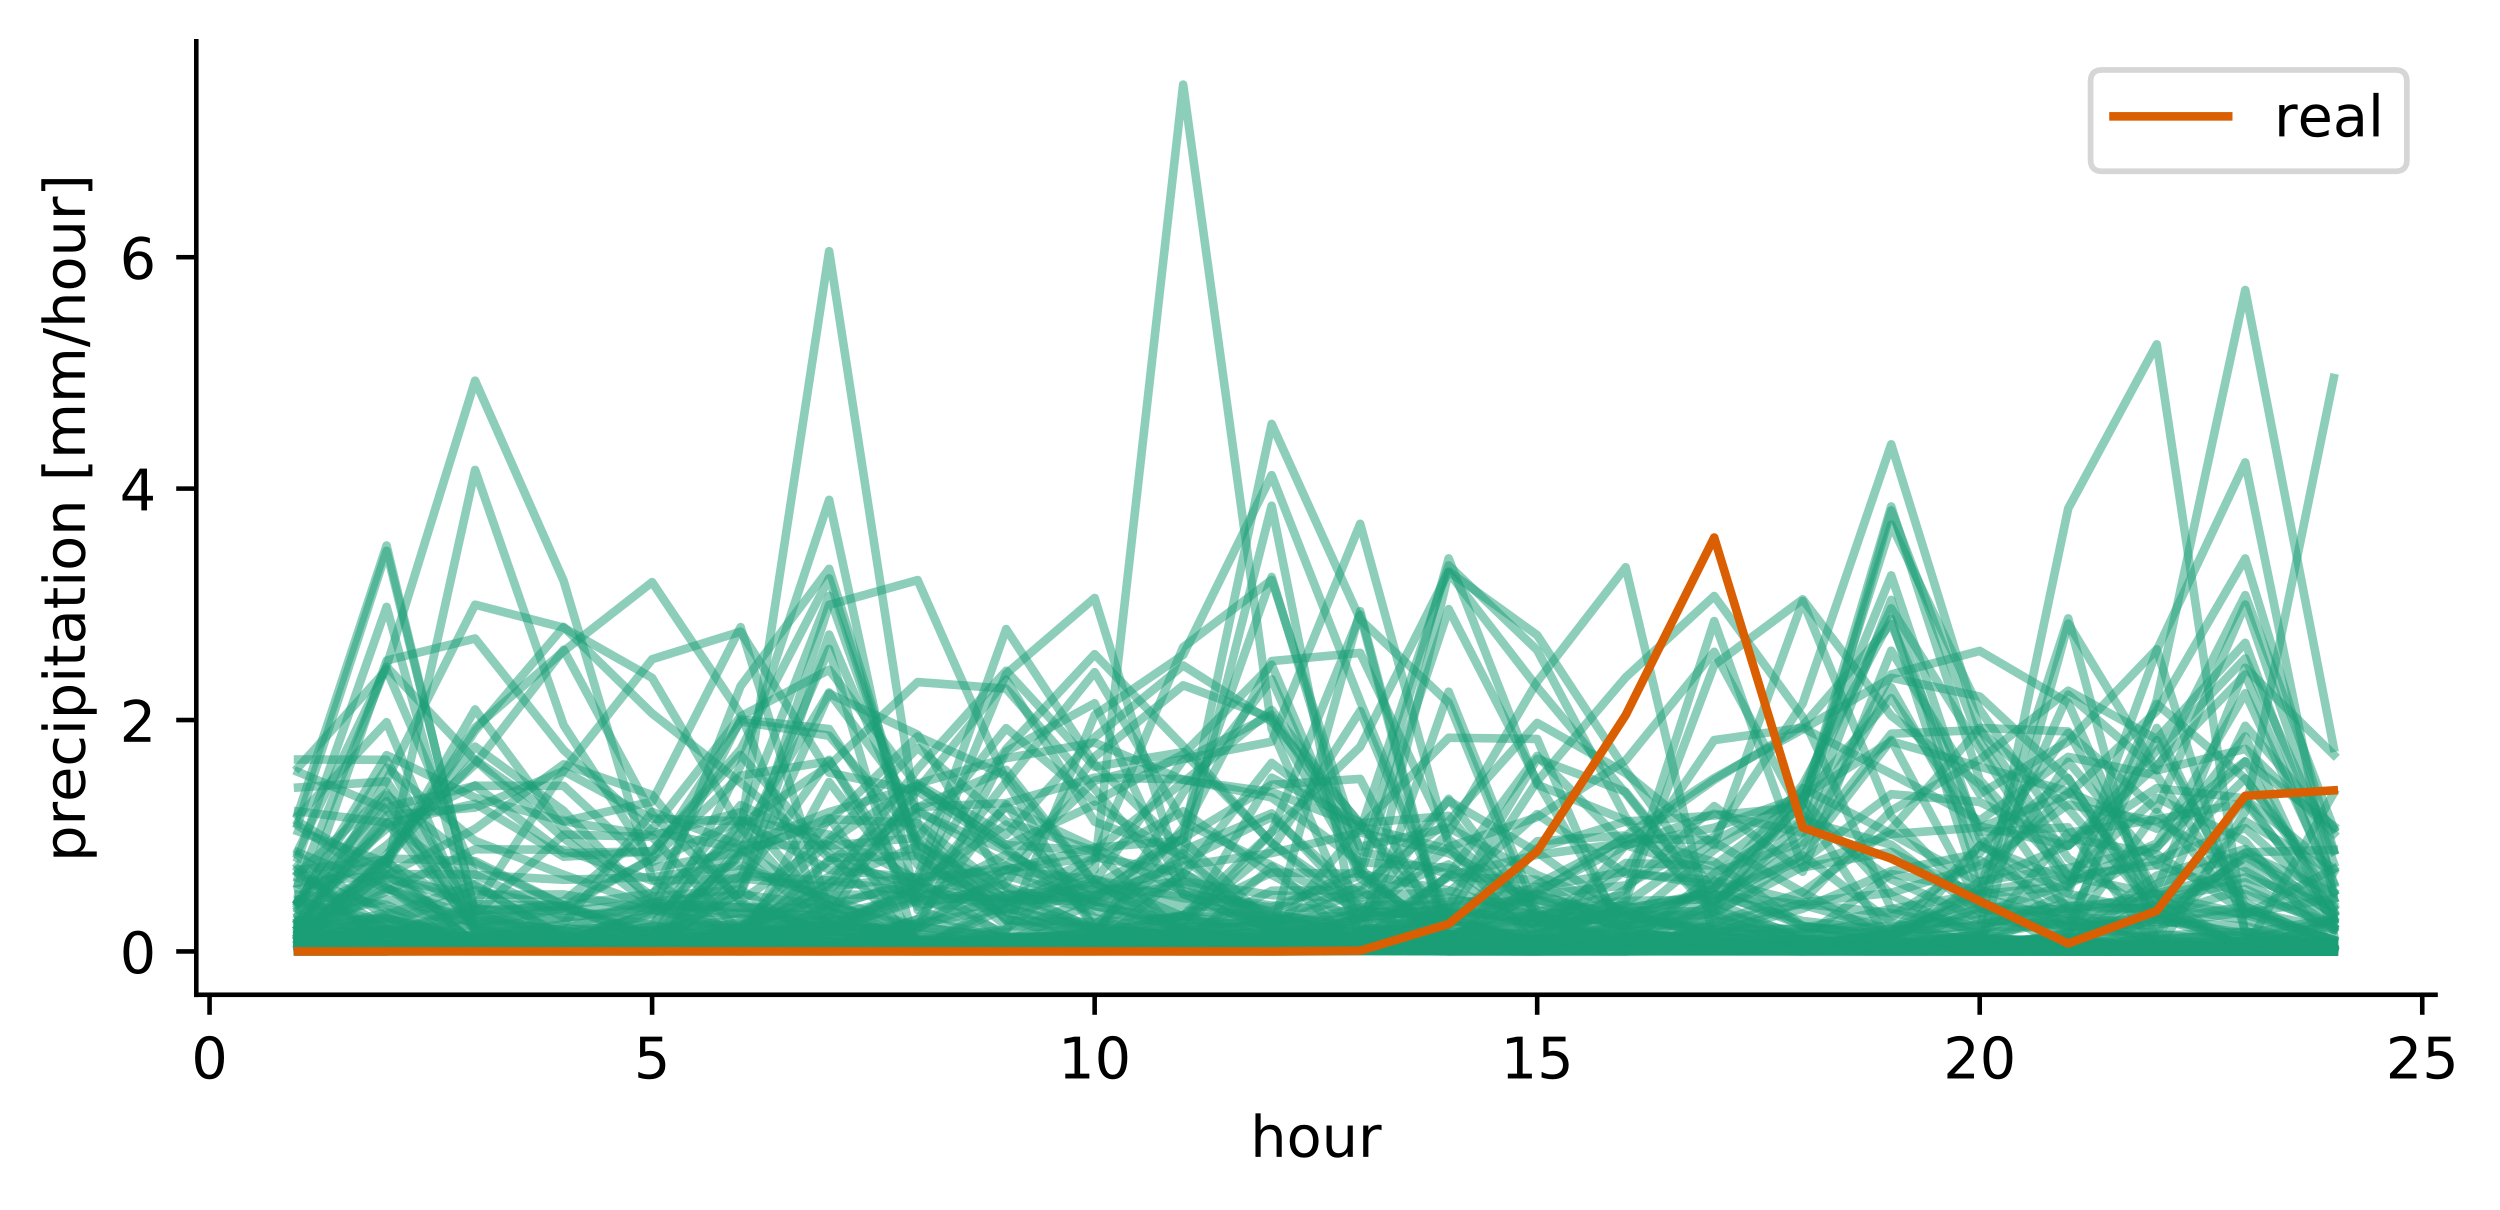 <?xml version="1.0" encoding="utf-8" standalone="no"?>
<!DOCTYPE svg PUBLIC "-//W3C//DTD SVG 1.1//EN"
  "http://www.w3.org/Graphics/SVG/1.1/DTD/svg11.dtd">
<!-- Created with matplotlib (https://matplotlib.org/) -->
<svg height="211.076pt" version="1.1" viewBox="0 0 436.087 211.076" width="436.087pt" xmlns="http://www.w3.org/2000/svg" xmlns:xlink="http://www.w3.org/1999/xlink">
 <defs>
  <style type="text/css">
*{stroke-linecap:butt;stroke-linejoin:round;}
  </style>
 </defs>
 <g id="figure_1">
  <g id="patch_1">
   <path d="M 0 211.076 
L 436.087 211.076 
L 436.087 0 
L 0 0 
z
" style="fill:#ffffff;"/>
  </g>
  <g id="axes_1">
   <g id="patch_2">
    <path d="M 34.241 173.52 
L 424.841 173.52 
L 424.841 7.2 
L 34.241 7.2 
z
" style="fill:#ffffff;"/>
   </g>
   <g id="matplotlib.axis_1">
    <g id="xtick_1">
     <g id="line2d_1">
      <defs>
       <path d="M 0 0 
L 0 3.5 
" id="maac1c0d3b4" style="stroke:#000000;stroke-width:0.8;"/>
      </defs>
      <g>
       <use style="stroke:#000000;stroke-width:0.8;" x="36.556" xlink:href="#maac1c0d3b4" y="173.52"/>
      </g>
     </g>
     <g id="text_1">
      <!-- 0 -->
      <defs>
       <path d="M 31.781 66.406 
Q 24.172 66.406 20.328 58.906 
Q 16.5 51.422 16.5 36.375 
Q 16.5 21.391 20.328 13.891 
Q 24.172 6.391 31.781 6.391 
Q 39.453 6.391 43.281 13.891 
Q 47.125 21.391 47.125 36.375 
Q 47.125 51.422 43.281 58.906 
Q 39.453 66.406 31.781 66.406 
z
M 31.781 74.219 
Q 44.047 74.219 50.516 64.516 
Q 56.984 54.828 56.984 36.375 
Q 56.984 17.969 50.516 8.266 
Q 44.047 -1.422 31.781 -1.422 
Q 19.531 -1.422 13.062 8.266 
Q 6.594 17.969 6.594 36.375 
Q 6.594 54.828 13.062 64.516 
Q 19.531 74.219 31.781 74.219 
z
" id="DejaVuSans-48"/>
      </defs>
      <g transform="translate(33.375 188.118)scale(0.1 -0.1)">
       <use xlink:href="#DejaVuSans-48"/>
      </g>
     </g>
    </g>
    <g id="xtick_2">
     <g id="line2d_2">
      <g>
       <use style="stroke:#000000;stroke-width:0.8;" x="113.75" xlink:href="#maac1c0d3b4" y="173.52"/>
      </g>
     </g>
     <g id="text_2">
      <!-- 5 -->
      <defs>
       <path d="M 10.797 72.906 
L 49.516 72.906 
L 49.516 64.594 
L 19.828 64.594 
L 19.828 46.734 
Q 21.969 47.469 24.109 47.828 
Q 26.266 48.188 28.422 48.188 
Q 40.625 48.188 47.75 41.5 
Q 54.891 34.812 54.891 23.391 
Q 54.891 11.625 47.562 5.094 
Q 40.234 -1.422 26.906 -1.422 
Q 22.312 -1.422 17.547 -0.641 
Q 12.797 0.141 7.719 1.703 
L 7.719 11.625 
Q 12.109 9.234 16.797 8.062 
Q 21.484 6.891 26.703 6.891 
Q 35.156 6.891 40.078 11.328 
Q 45.016 15.766 45.016 23.391 
Q 45.016 31 40.078 35.438 
Q 35.156 39.891 26.703 39.891 
Q 22.75 39.891 18.812 39.016 
Q 14.891 38.141 10.797 36.281 
z
" id="DejaVuSans-53"/>
      </defs>
      <g transform="translate(110.569 188.118)scale(0.1 -0.1)">
       <use xlink:href="#DejaVuSans-53"/>
      </g>
     </g>
    </g>
    <g id="xtick_3">
     <g id="line2d_3">
      <g>
       <use style="stroke:#000000;stroke-width:0.8;" x="190.944" xlink:href="#maac1c0d3b4" y="173.52"/>
      </g>
     </g>
     <g id="text_3">
      <!-- 10 -->
      <defs>
       <path d="M 12.406 8.297 
L 28.516 8.297 
L 28.516 63.922 
L 10.984 60.406 
L 10.984 69.391 
L 28.422 72.906 
L 38.281 72.906 
L 38.281 8.297 
L 54.391 8.297 
L 54.391 0 
L 12.406 0 
z
" id="DejaVuSans-49"/>
      </defs>
      <g transform="translate(184.581 188.118)scale(0.1 -0.1)">
       <use xlink:href="#DejaVuSans-49"/>
       <use x="63.623" xlink:href="#DejaVuSans-48"/>
      </g>
     </g>
    </g>
    <g id="xtick_4">
     <g id="line2d_4">
      <g>
       <use style="stroke:#000000;stroke-width:0.8;" x="268.137" xlink:href="#maac1c0d3b4" y="173.52"/>
      </g>
     </g>
     <g id="text_4">
      <!-- 15 -->
      <g transform="translate(261.775 188.118)scale(0.1 -0.1)">
       <use xlink:href="#DejaVuSans-49"/>
       <use x="63.623" xlink:href="#DejaVuSans-53"/>
      </g>
     </g>
    </g>
    <g id="xtick_5">
     <g id="line2d_5">
      <g>
       <use style="stroke:#000000;stroke-width:0.8;" x="345.331" xlink:href="#maac1c0d3b4" y="173.52"/>
      </g>
     </g>
     <g id="text_5">
      <!-- 20 -->
      <defs>
       <path d="M 19.188 8.297 
L 53.609 8.297 
L 53.609 0 
L 7.328 0 
L 7.328 8.297 
Q 12.938 14.109 22.625 23.891 
Q 32.328 33.688 34.812 36.531 
Q 39.547 41.844 41.422 45.531 
Q 43.312 49.219 43.312 52.781 
Q 43.312 58.594 39.234 62.25 
Q 35.156 65.922 28.609 65.922 
Q 23.969 65.922 18.812 64.312 
Q 13.672 62.703 7.812 59.422 
L 7.812 69.391 
Q 13.766 71.781 18.938 73 
Q 24.125 74.219 28.422 74.219 
Q 39.75 74.219 46.484 68.547 
Q 53.219 62.891 53.219 53.422 
Q 53.219 48.922 51.531 44.891 
Q 49.859 40.875 45.406 35.406 
Q 44.188 33.984 37.641 27.219 
Q 31.109 20.453 19.188 8.297 
z
" id="DejaVuSans-50"/>
      </defs>
      <g transform="translate(338.969 188.118)scale(0.1 -0.1)">
       <use xlink:href="#DejaVuSans-50"/>
       <use x="63.623" xlink:href="#DejaVuSans-48"/>
      </g>
     </g>
    </g>
    <g id="xtick_6">
     <g id="line2d_6">
      <g>
       <use style="stroke:#000000;stroke-width:0.8;" x="422.525" xlink:href="#maac1c0d3b4" y="173.52"/>
      </g>
     </g>
     <g id="text_6">
      <!-- 25 -->
      <g transform="translate(416.162 188.118)scale(0.1 -0.1)">
       <use xlink:href="#DejaVuSans-50"/>
       <use x="63.623" xlink:href="#DejaVuSans-53"/>
      </g>
     </g>
    </g>
    <g id="text_7">
     <!-- hour -->
     <defs>
      <path d="M 54.891 33.016 
L 54.891 0 
L 45.906 0 
L 45.906 32.719 
Q 45.906 40.484 42.875 44.328 
Q 39.844 48.188 33.797 48.188 
Q 26.516 48.188 22.312 43.547 
Q 18.109 38.922 18.109 30.906 
L 18.109 0 
L 9.078 0 
L 9.078 75.984 
L 18.109 75.984 
L 18.109 46.188 
Q 21.344 51.125 25.703 53.562 
Q 30.078 56 35.797 56 
Q 45.219 56 50.047 50.172 
Q 54.891 44.344 54.891 33.016 
z
" id="DejaVuSans-104"/>
      <path d="M 30.609 48.391 
Q 23.391 48.391 19.188 42.75 
Q 14.984 37.109 14.984 27.297 
Q 14.984 17.484 19.156 11.844 
Q 23.344 6.203 30.609 6.203 
Q 37.797 6.203 41.984 11.859 
Q 46.188 17.531 46.188 27.297 
Q 46.188 37.016 41.984 42.703 
Q 37.797 48.391 30.609 48.391 
z
M 30.609 56 
Q 42.328 56 49.016 48.375 
Q 55.719 40.766 55.719 27.297 
Q 55.719 13.875 49.016 6.219 
Q 42.328 -1.422 30.609 -1.422 
Q 18.844 -1.422 12.172 6.219 
Q 5.516 13.875 5.516 27.297 
Q 5.516 40.766 12.172 48.375 
Q 18.844 56 30.609 56 
z
" id="DejaVuSans-111"/>
      <path d="M 8.5 21.578 
L 8.5 54.688 
L 17.484 54.688 
L 17.484 21.922 
Q 17.484 14.156 20.5 10.266 
Q 23.531 6.391 29.594 6.391 
Q 36.859 6.391 41.078 11.031 
Q 45.312 15.672 45.312 23.688 
L 45.312 54.688 
L 54.297 54.688 
L 54.297 0 
L 45.312 0 
L 45.312 8.406 
Q 42.047 3.422 37.719 1 
Q 33.406 -1.422 27.688 -1.422 
Q 18.266 -1.422 13.375 4.438 
Q 8.5 10.297 8.5 21.578 
z
M 31.109 56 
z
" id="DejaVuSans-117"/>
      <path d="M 41.109 46.297 
Q 39.594 47.172 37.812 47.578 
Q 36.031 48 33.891 48 
Q 26.266 48 22.188 43.047 
Q 18.109 38.094 18.109 28.812 
L 18.109 0 
L 9.078 0 
L 9.078 54.688 
L 18.109 54.688 
L 18.109 46.188 
Q 20.953 51.172 25.484 53.578 
Q 30.031 56 36.531 56 
Q 37.453 56 38.578 55.875 
Q 39.703 55.766 41.062 55.516 
z
" id="DejaVuSans-114"/>
     </defs>
     <g transform="translate(218.088 201.797)scale(0.1 -0.1)">
      <use xlink:href="#DejaVuSans-104"/>
      <use x="63.379" xlink:href="#DejaVuSans-111"/>
      <use x="124.561" xlink:href="#DejaVuSans-117"/>
      <use x="187.939" xlink:href="#DejaVuSans-114"/>
     </g>
    </g>
   </g>
   <g id="matplotlib.axis_2">
    <g id="ytick_1">
     <g id="line2d_7">
      <defs>
       <path d="M 0 0 
L -3.5 0 
" id="m38609fa494" style="stroke:#000000;stroke-width:0.8;"/>
      </defs>
      <g>
       <use style="stroke:#000000;stroke-width:0.8;" x="34.241" xlink:href="#m38609fa494" y="165.96"/>
      </g>
     </g>
     <g id="text_8">
      <!-- 0 -->
      <g transform="translate(20.878 169.76)scale(0.1 -0.1)">
       <use xlink:href="#DejaVuSans-48"/>
      </g>
     </g>
    </g>
    <g id="ytick_2">
     <g id="line2d_8">
      <g>
       <use style="stroke:#000000;stroke-width:0.8;" x="34.241" xlink:href="#m38609fa494" y="125.595"/>
      </g>
     </g>
     <g id="text_9">
      <!-- 2 -->
      <g transform="translate(20.878 129.394)scale(0.1 -0.1)">
       <use xlink:href="#DejaVuSans-50"/>
      </g>
     </g>
    </g>
    <g id="ytick_3">
     <g id="line2d_9">
      <g>
       <use style="stroke:#000000;stroke-width:0.8;" x="34.241" xlink:href="#m38609fa494" y="85.23"/>
      </g>
     </g>
     <g id="text_10">
      <!-- 4 -->
      <defs>
       <path d="M 37.797 64.312 
L 12.891 25.391 
L 37.797 25.391 
z
M 35.203 72.906 
L 47.609 72.906 
L 47.609 25.391 
L 58.016 25.391 
L 58.016 17.188 
L 47.609 17.188 
L 47.609 0 
L 37.797 0 
L 37.797 17.188 
L 4.891 17.188 
L 4.891 26.703 
z
" id="DejaVuSans-52"/>
      </defs>
      <g transform="translate(20.878 89.029)scale(0.1 -0.1)">
       <use xlink:href="#DejaVuSans-52"/>
      </g>
     </g>
    </g>
    <g id="ytick_4">
     <g id="line2d_10">
      <g>
       <use style="stroke:#000000;stroke-width:0.8;" x="34.241" xlink:href="#m38609fa494" y="44.864"/>
      </g>
     </g>
     <g id="text_11">
      <!-- 6 -->
      <defs>
       <path d="M 33.016 40.375 
Q 26.375 40.375 22.484 35.828 
Q 18.609 31.297 18.609 23.391 
Q 18.609 15.531 22.484 10.953 
Q 26.375 6.391 33.016 6.391 
Q 39.656 6.391 43.531 10.953 
Q 47.406 15.531 47.406 23.391 
Q 47.406 31.297 43.531 35.828 
Q 39.656 40.375 33.016 40.375 
z
M 52.594 71.297 
L 52.594 62.312 
Q 48.875 64.062 45.094 64.984 
Q 41.312 65.922 37.594 65.922 
Q 27.828 65.922 22.672 59.328 
Q 17.531 52.734 16.797 39.406 
Q 19.672 43.656 24.016 45.922 
Q 28.375 48.188 33.594 48.188 
Q 44.578 48.188 50.953 41.516 
Q 57.328 34.859 57.328 23.391 
Q 57.328 12.156 50.688 5.359 
Q 44.047 -1.422 33.016 -1.422 
Q 20.359 -1.422 13.672 8.266 
Q 6.984 17.969 6.984 36.375 
Q 6.984 53.656 15.188 63.938 
Q 23.391 74.219 37.203 74.219 
Q 40.922 74.219 44.703 73.484 
Q 48.484 72.75 52.594 71.297 
z
" id="DejaVuSans-54"/>
      </defs>
      <g transform="translate(20.878 48.663)scale(0.1 -0.1)">
       <use xlink:href="#DejaVuSans-54"/>
      </g>
     </g>
    </g>
    <g id="text_12">
     <!-- precipitation [mm/hour] -->
     <defs>
      <path d="M 18.109 8.203 
L 18.109 -20.797 
L 9.078 -20.797 
L 9.078 54.688 
L 18.109 54.688 
L 18.109 46.391 
Q 20.953 51.266 25.266 53.625 
Q 29.594 56 35.594 56 
Q 45.562 56 51.781 48.094 
Q 58.016 40.188 58.016 27.297 
Q 58.016 14.406 51.781 6.484 
Q 45.562 -1.422 35.594 -1.422 
Q 29.594 -1.422 25.266 0.953 
Q 20.953 3.328 18.109 8.203 
z
M 48.688 27.297 
Q 48.688 37.203 44.609 42.844 
Q 40.531 48.484 33.406 48.484 
Q 26.266 48.484 22.188 42.844 
Q 18.109 37.203 18.109 27.297 
Q 18.109 17.391 22.188 11.75 
Q 26.266 6.109 33.406 6.109 
Q 40.531 6.109 44.609 11.75 
Q 48.688 17.391 48.688 27.297 
z
" id="DejaVuSans-112"/>
      <path d="M 56.203 29.594 
L 56.203 25.203 
L 14.891 25.203 
Q 15.484 15.922 20.484 11.062 
Q 25.484 6.203 34.422 6.203 
Q 39.594 6.203 44.453 7.469 
Q 49.312 8.734 54.109 11.281 
L 54.109 2.781 
Q 49.266 0.734 44.188 -0.344 
Q 39.109 -1.422 33.891 -1.422 
Q 20.797 -1.422 13.156 6.188 
Q 5.516 13.812 5.516 26.812 
Q 5.516 40.234 12.766 48.109 
Q 20.016 56 32.328 56 
Q 43.359 56 49.781 48.891 
Q 56.203 41.797 56.203 29.594 
z
M 47.219 32.234 
Q 47.125 39.594 43.094 43.984 
Q 39.062 48.391 32.422 48.391 
Q 24.906 48.391 20.391 44.141 
Q 15.875 39.891 15.188 32.172 
z
" id="DejaVuSans-101"/>
      <path d="M 48.781 52.594 
L 48.781 44.188 
Q 44.969 46.297 41.141 47.344 
Q 37.312 48.391 33.406 48.391 
Q 24.656 48.391 19.812 42.844 
Q 14.984 37.312 14.984 27.297 
Q 14.984 17.281 19.812 11.734 
Q 24.656 6.203 33.406 6.203 
Q 37.312 6.203 41.141 7.25 
Q 44.969 8.297 48.781 10.406 
L 48.781 2.094 
Q 45.016 0.344 40.984 -0.531 
Q 36.969 -1.422 32.422 -1.422 
Q 20.062 -1.422 12.781 6.344 
Q 5.516 14.109 5.516 27.297 
Q 5.516 40.672 12.859 48.328 
Q 20.219 56 33.016 56 
Q 37.156 56 41.109 55.141 
Q 45.062 54.297 48.781 52.594 
z
" id="DejaVuSans-99"/>
      <path d="M 9.422 54.688 
L 18.406 54.688 
L 18.406 0 
L 9.422 0 
z
M 9.422 75.984 
L 18.406 75.984 
L 18.406 64.594 
L 9.422 64.594 
z
" id="DejaVuSans-105"/>
      <path d="M 18.312 70.219 
L 18.312 54.688 
L 36.812 54.688 
L 36.812 47.703 
L 18.312 47.703 
L 18.312 18.016 
Q 18.312 11.328 20.141 9.422 
Q 21.969 7.516 27.594 7.516 
L 36.812 7.516 
L 36.812 0 
L 27.594 0 
Q 17.188 0 13.234 3.875 
Q 9.281 7.766 9.281 18.016 
L 9.281 47.703 
L 2.688 47.703 
L 2.688 54.688 
L 9.281 54.688 
L 9.281 70.219 
z
" id="DejaVuSans-116"/>
      <path d="M 34.281 27.484 
Q 23.391 27.484 19.188 25 
Q 14.984 22.516 14.984 16.5 
Q 14.984 11.719 18.141 8.906 
Q 21.297 6.109 26.703 6.109 
Q 34.188 6.109 38.703 11.406 
Q 43.219 16.703 43.219 25.484 
L 43.219 27.484 
z
M 52.203 31.203 
L 52.203 0 
L 43.219 0 
L 43.219 8.297 
Q 40.141 3.328 35.547 0.953 
Q 30.953 -1.422 24.312 -1.422 
Q 15.922 -1.422 10.953 3.297 
Q 6 8.016 6 15.922 
Q 6 25.141 12.172 29.828 
Q 18.359 34.516 30.609 34.516 
L 43.219 34.516 
L 43.219 35.406 
Q 43.219 41.609 39.141 45 
Q 35.062 48.391 27.688 48.391 
Q 23 48.391 18.547 47.266 
Q 14.109 46.141 10.016 43.891 
L 10.016 52.203 
Q 14.938 54.109 19.578 55.047 
Q 24.219 56 28.609 56 
Q 40.484 56 46.344 49.844 
Q 52.203 43.703 52.203 31.203 
z
" id="DejaVuSans-97"/>
      <path d="M 54.891 33.016 
L 54.891 0 
L 45.906 0 
L 45.906 32.719 
Q 45.906 40.484 42.875 44.328 
Q 39.844 48.188 33.797 48.188 
Q 26.516 48.188 22.312 43.547 
Q 18.109 38.922 18.109 30.906 
L 18.109 0 
L 9.078 0 
L 9.078 54.688 
L 18.109 54.688 
L 18.109 46.188 
Q 21.344 51.125 25.703 53.562 
Q 30.078 56 35.797 56 
Q 45.219 56 50.047 50.172 
Q 54.891 44.344 54.891 33.016 
z
" id="DejaVuSans-110"/>
      <path id="DejaVuSans-32"/>
      <path d="M 8.594 75.984 
L 29.297 75.984 
L 29.297 69 
L 17.578 69 
L 17.578 -6.203 
L 29.297 -6.203 
L 29.297 -13.188 
L 8.594 -13.188 
z
" id="DejaVuSans-91"/>
      <path d="M 52 44.188 
Q 55.375 50.25 60.062 53.125 
Q 64.75 56 71.094 56 
Q 79.641 56 84.281 50.016 
Q 88.922 44.047 88.922 33.016 
L 88.922 0 
L 79.891 0 
L 79.891 32.719 
Q 79.891 40.578 77.094 44.375 
Q 74.312 48.188 68.609 48.188 
Q 61.625 48.188 57.562 43.547 
Q 53.516 38.922 53.516 30.906 
L 53.516 0 
L 44.484 0 
L 44.484 32.719 
Q 44.484 40.625 41.703 44.406 
Q 38.922 48.188 33.109 48.188 
Q 26.219 48.188 22.156 43.531 
Q 18.109 38.875 18.109 30.906 
L 18.109 0 
L 9.078 0 
L 9.078 54.688 
L 18.109 54.688 
L 18.109 46.188 
Q 21.188 51.219 25.484 53.609 
Q 29.781 56 35.688 56 
Q 41.656 56 45.828 52.969 
Q 50 49.953 52 44.188 
z
" id="DejaVuSans-109"/>
      <path d="M 25.391 72.906 
L 33.688 72.906 
L 8.297 -9.281 
L 0 -9.281 
z
" id="DejaVuSans-47"/>
      <path d="M 30.422 75.984 
L 30.422 -13.188 
L 9.719 -13.188 
L 9.719 -6.203 
L 21.391 -6.203 
L 21.391 69 
L 9.719 69 
L 9.719 75.984 
z
" id="DejaVuSans-93"/>
     </defs>
     <g transform="translate(14.798 150.336)rotate(-90)scale(0.1 -0.1)">
      <use xlink:href="#DejaVuSans-112"/>
      <use x="63.477" xlink:href="#DejaVuSans-114"/>
      <use x="104.559" xlink:href="#DejaVuSans-101"/>
      <use x="166.082" xlink:href="#DejaVuSans-99"/>
      <use x="221.062" xlink:href="#DejaVuSans-105"/>
      <use x="248.846" xlink:href="#DejaVuSans-112"/>
      <use x="312.322" xlink:href="#DejaVuSans-105"/>
      <use x="340.105" xlink:href="#DejaVuSans-116"/>
      <use x="379.314" xlink:href="#DejaVuSans-97"/>
      <use x="440.594" xlink:href="#DejaVuSans-116"/>
      <use x="479.803" xlink:href="#DejaVuSans-105"/>
      <use x="507.586" xlink:href="#DejaVuSans-111"/>
      <use x="568.768" xlink:href="#DejaVuSans-110"/>
      <use x="632.146" xlink:href="#DejaVuSans-32"/>
      <use x="663.934" xlink:href="#DejaVuSans-91"/>
      <use x="702.947" xlink:href="#DejaVuSans-109"/>
      <use x="800.359" xlink:href="#DejaVuSans-109"/>
      <use x="897.771" xlink:href="#DejaVuSans-47"/>
      <use x="931.463" xlink:href="#DejaVuSans-104"/>
      <use x="994.842" xlink:href="#DejaVuSans-111"/>
      <use x="1056.023" xlink:href="#DejaVuSans-117"/>
      <use x="1119.402" xlink:href="#DejaVuSans-114"/>
      <use x="1160.516" xlink:href="#DejaVuSans-93"/>
     </g>
    </g>
   </g>
   <g id="line2d_11">
    <path clip-path="url(#p6378ca34dc)" d="M 51.995 163.589 
L 67.434 164.649 
L 82.873 165.716 
L 98.311 165.833 
L 113.75 165.744 
L 129.189 154.064 
L 144.628 132.523 
L 160.066 158.133 
L 175.505 154.108 
L 190.944 132.017 
L 206.383 119.543 
L 221.821 125.241 
L 237.26 152.112 
L 252.699 164.042 
L 268.137 164.404 
L 283.576 161.012 
L 299.015 161.969 
L 314.454 165.091 
L 329.892 162.869 
L 345.331 158.468 
L 360.77 161.513 
L 376.209 161.264 
L 391.647 159.066 
L 407.086 163.939 
" style="fill:none;stroke:#1b9e77;stroke-linecap:square;stroke-opacity:0.5;stroke-width:1.5;"/>
   </g>
   <g id="line2d_12">
    <path clip-path="url(#p6378ca34dc)" d="M 51.995 165.193 
L 67.434 151.696 
L 82.873 81.973 
L 98.311 126.484 
L 113.75 150.385 
L 129.189 143.077 
L 144.628 145.589 
L 160.066 153.47 
L 175.505 163.431 
L 190.944 164.455 
L 206.383 165.094 
L 221.821 165.218 
L 237.26 165.388 
L 252.699 165.376 
L 268.137 165.559 
L 283.576 165.699 
L 299.015 165.783 
L 314.454 165.842 
L 329.892 165.876 
L 345.331 165.829 
L 360.77 165.548 
L 376.209 165.948 
L 391.647 165.668 
L 407.086 138.328 
" style="fill:none;stroke:#1b9e77;stroke-linecap:square;stroke-opacity:0.5;stroke-width:1.5;"/>
   </g>
   <g id="line2d_13">
    <path clip-path="url(#p6378ca34dc)" d="M 51.995 160.808 
L 67.434 143.386 
L 82.873 154.515 
L 98.311 163.363 
L 113.75 164.796 
L 129.189 164.83 
L 144.628 162.447 
L 160.066 154.49 
L 175.505 159.085 
L 190.944 163.884 
L 206.383 164.986 
L 221.821 164.822 
L 237.26 162.958 
L 252.699 152.966 
L 268.137 153.476 
L 283.576 163.181 
L 299.015 161.061 
L 314.454 155.58 
L 329.892 144.68 
L 345.331 126.973 
L 360.77 127.595 
L 376.209 155.936 
L 391.647 159.55 
L 407.086 151.541 
" style="fill:none;stroke:#1b9e77;stroke-linecap:square;stroke-opacity:0.5;stroke-width:1.5;"/>
   </g>
   <g id="line2d_14">
    <path clip-path="url(#p6378ca34dc)" d="M 51.995 165.01 
L 67.434 165.217 
L 82.873 165.649 
L 98.311 165.636 
L 113.75 164.517 
L 129.189 151.541 
L 144.628 156.772 
L 160.066 165.024 
L 175.505 165.239 
L 190.944 163.499 
L 206.383 162.461 
L 221.821 163.769 
L 237.26 165.687 
L 252.699 165.894 
L 268.137 165.914 
L 283.576 165.802 
L 299.015 157.294 
L 314.454 145.091 
L 329.892 104.642 
L 345.331 152.633 
L 360.77 138.158 
L 376.209 144.559 
L 391.647 132.778 
L 407.086 144.125 
" style="fill:none;stroke:#1b9e77;stroke-linecap:square;stroke-opacity:0.5;stroke-width:1.5;"/>
   </g>
   <g id="line2d_15">
    <path clip-path="url(#p6378ca34dc)" d="M 51.995 157.485 
L 67.434 144.529 
L 82.873 137.015 
L 98.311 148.828 
L 113.75 148.462 
L 129.189 130.706 
L 144.628 100.881 
L 160.066 149.105 
L 175.505 161.521 
L 190.944 161.833 
L 206.383 163.638 
L 221.821 164.86 
L 237.26 165.434 
L 252.699 165.352 
L 268.137 164.807 
L 283.576 163.884 
L 299.015 163.311 
L 314.454 164.078 
L 329.892 164.381 
L 345.331 163.081 
L 360.77 160.651 
L 376.209 162.865 
L 391.647 164.407 
L 407.086 165.792 
" style="fill:none;stroke:#1b9e77;stroke-linecap:square;stroke-opacity:0.5;stroke-width:1.5;"/>
   </g>
   <g id="line2d_16">
    <path clip-path="url(#p6378ca34dc)" d="M 51.995 164.917 
L 67.434 165.427 
L 82.873 165.765 
L 98.311 165.673 
L 113.75 165.696 
L 129.189 165.794 
L 144.628 165.85 
L 160.066 165.894 
L 175.505 165.877 
L 190.944 165.167 
L 206.383 152.257 
L 221.821 161.929 
L 237.26 158.27 
L 252.699 156.56 
L 268.137 159.7 
L 283.576 156.988 
L 299.015 116.007 
L 314.454 104.542 
L 329.892 124.854 
L 345.331 136.825 
L 360.77 158.829 
L 376.209 164.489 
L 391.647 165.435 
L 407.086 164.165 
" style="fill:none;stroke:#1b9e77;stroke-linecap:square;stroke-opacity:0.5;stroke-width:1.5;"/>
   </g>
   <g id="line2d_17">
    <path clip-path="url(#p6378ca34dc)" d="M 51.995 159.827 
L 67.434 153.076 
L 82.873 157.697 
L 98.311 158.076 
L 113.75 149.71 
L 129.189 125.839 
L 144.628 128.346 
L 160.066 146.248 
L 175.505 157.003 
L 190.944 162.075 
L 206.383 164.342 
L 221.821 164.595 
L 237.26 165.247 
L 252.699 165.558 
L 268.137 165.737 
L 283.576 165.785 
L 299.015 165.765 
L 314.454 165.833 
L 329.892 165.462 
L 345.331 163.468 
L 360.77 145.253 
L 376.209 142.952 
L 391.647 139.991 
L 407.086 159.026 
" style="fill:none;stroke:#1b9e77;stroke-linecap:square;stroke-opacity:0.5;stroke-width:1.5;"/>
   </g>
   <g id="line2d_18">
    <path clip-path="url(#p6378ca34dc)" d="M 51.995 161.248 
L 67.434 160.057 
L 82.873 165.004 
L 98.311 165.4 
L 113.75 165.504 
L 129.189 165.283 
L 144.628 162.122 
L 160.066 157.17 
L 175.505 156.155 
L 190.944 156.805 
L 206.383 145.055 
L 221.821 115.313 
L 237.26 113.885 
L 252.699 146.387 
L 268.137 158.803 
L 283.576 161.43 
L 299.015 159.752 
L 314.454 165.308 
L 329.892 165.856 
L 345.331 165.099 
L 360.77 162.775 
L 376.209 141.617 
L 391.647 158.782 
L 407.086 162.101 
" style="fill:none;stroke:#1b9e77;stroke-linecap:square;stroke-opacity:0.5;stroke-width:1.5;"/>
   </g>
   <g id="line2d_19">
    <path clip-path="url(#p6378ca34dc)" d="M 51.995 149.216 
L 67.434 160.014 
L 82.873 164.543 
L 98.311 164.393 
L 113.75 164.307 
L 129.189 163.62 
L 144.628 163.161 
L 160.066 164.508 
L 175.505 164.776 
L 190.944 164.102 
L 206.383 163.297 
L 221.821 163.672 
L 237.26 164.448 
L 252.699 165.001 
L 268.137 164.858 
L 283.576 157.566 
L 299.015 146.894 
L 314.454 155.668 
L 329.892 163.858 
L 345.331 162.59 
L 360.77 155.706 
L 376.209 113.457 
L 391.647 80.666 
L 407.086 156.588 
" style="fill:none;stroke:#1b9e77;stroke-linecap:square;stroke-opacity:0.5;stroke-width:1.5;"/>
   </g>
   <g id="line2d_20">
    <path clip-path="url(#p6378ca34dc)" d="M 51.995 162.9 
L 67.434 160.61 
L 82.873 163.59 
L 98.311 164.834 
L 113.75 164.065 
L 129.189 153.452 
L 144.628 105.504 
L 160.066 101.189 
L 175.505 136.132 
L 190.944 161.963 
L 206.383 161.478 
L 221.821 135.656 
L 237.26 143.491 
L 252.699 163.973 
L 268.137 165.762 
L 283.576 165.765 
L 299.015 165.777 
L 314.454 165.694 
L 329.892 165.695 
L 345.331 165.837 
L 360.77 165.884 
L 376.209 165.88 
L 391.647 165.842 
L 407.086 165.938 
" style="fill:none;stroke:#1b9e77;stroke-linecap:square;stroke-opacity:0.5;stroke-width:1.5;"/>
   </g>
   <g id="line2d_21">
    <path clip-path="url(#p6378ca34dc)" d="M 51.995 160.596 
L 67.434 140.816 
L 82.873 137.069 
L 98.311 137.074 
L 113.75 151.411 
L 129.189 148.606 
L 144.628 143.253 
L 160.066 128.459 
L 175.505 135.316 
L 190.944 154.108 
L 206.383 161.673 
L 221.821 160.71 
L 237.26 160.162 
L 252.699 160.421 
L 268.137 164.418 
L 283.576 165.507 
L 299.015 165.792 
L 314.454 165.874 
L 329.892 165.922 
L 345.331 165.917 
L 360.77 165.94 
L 376.209 165.951 
L 391.647 165.955 
L 407.086 165.96 
" style="fill:none;stroke:#1b9e77;stroke-linecap:square;stroke-opacity:0.5;stroke-width:1.5;"/>
   </g>
   <g id="line2d_22">
    <path clip-path="url(#p6378ca34dc)" d="M 51.995 157.284 
L 67.434 162.515 
L 82.873 164.991 
L 98.311 165.219 
L 113.75 164.604 
L 129.189 133.547 
L 144.628 87.196 
L 160.066 158.715 
L 175.505 163.816 
L 190.944 162.773 
L 206.383 144.362 
L 221.821 100.637 
L 237.26 151.417 
L 252.699 165.252 
L 268.137 165.715 
L 283.576 165.554 
L 299.015 165.435 
L 314.454 165.416 
L 329.892 165.484 
L 345.331 165.617 
L 360.77 165.619 
L 376.209 165.506 
L 391.647 164.809 
L 407.086 165.427 
" style="fill:none;stroke:#1b9e77;stroke-linecap:square;stroke-opacity:0.5;stroke-width:1.5;"/>
   </g>
   <g id="line2d_23">
    <path clip-path="url(#p6378ca34dc)" d="M 51.995 164.191 
L 67.434 165.331 
L 82.873 165.693 
L 98.311 165.355 
L 113.75 165.31 
L 129.189 165.882 
L 144.628 165.899 
L 160.066 165.458 
L 175.505 158.374 
L 190.944 161.946 
L 206.383 152.622 
L 221.821 133.075 
L 237.26 144.918 
L 252.699 98.618 
L 268.137 113.405 
L 283.576 142.57 
L 299.015 159.436 
L 314.454 162.798 
L 329.892 164.452 
L 345.331 164.703 
L 360.77 164.504 
L 376.209 163.984 
L 391.647 162.629 
L 407.086 165.756 
" style="fill:none;stroke:#1b9e77;stroke-linecap:square;stroke-opacity:0.5;stroke-width:1.5;"/>
   </g>
   <g id="line2d_24">
    <path clip-path="url(#p6378ca34dc)" d="M 51.995 165.94 
L 67.434 165.887 
L 82.873 165.881 
L 98.311 165.93 
L 113.75 165.932 
L 129.189 165.475 
L 144.628 162.139 
L 160.066 156.817 
L 175.505 149.044 
L 190.944 155.452 
L 206.383 153.699 
L 221.821 156.142 
L 237.26 156.684 
L 252.699 150.775 
L 268.137 161.895 
L 283.576 158.819 
L 299.015 159.043 
L 314.454 137.477 
L 329.892 145.458 
L 345.331 153.944 
L 360.77 147.394 
L 376.209 137.468 
L 391.647 139.27 
L 407.086 160.343 
" style="fill:none;stroke:#1b9e77;stroke-linecap:square;stroke-opacity:0.5;stroke-width:1.5;"/>
   </g>
   <g id="line2d_25">
    <path clip-path="url(#p6378ca34dc)" d="M 51.995 153.148 
L 67.434 158.5 
L 82.873 160.875 
L 98.311 158.469 
L 113.75 161.312 
L 129.189 165.007 
L 144.628 164.968 
L 160.066 161.914 
L 175.505 131.078 
L 190.944 122.678 
L 206.383 155.889 
L 221.821 162.255 
L 237.26 164.102 
L 252.699 163.062 
L 268.137 162.976 
L 283.576 162.844 
L 299.015 163.778 
L 314.454 164.987 
L 329.892 165.424 
L 345.331 165.647 
L 360.77 164.696 
L 376.209 155.146 
L 391.647 116.492 
L 407.086 131.662 
" style="fill:none;stroke:#1b9e77;stroke-linecap:square;stroke-opacity:0.5;stroke-width:1.5;"/>
   </g>
   <g id="line2d_26">
    <path clip-path="url(#p6378ca34dc)" d="M 51.995 162.628 
L 67.434 163.807 
L 82.873 165.178 
L 98.311 165.232 
L 113.75 165.343 
L 129.189 165.523 
L 144.628 165.005 
L 160.066 161.079 
L 175.505 152.734 
L 190.944 157.142 
L 206.383 150.097 
L 221.821 142.506 
L 237.26 156.158 
L 252.699 155.655 
L 268.137 142.011 
L 283.576 152.394 
L 299.015 153.523 
L 314.454 157.409 
L 329.892 155.736 
L 345.331 150.945 
L 360.77 140.337 
L 376.209 143.312 
L 391.647 151.372 
L 407.086 161.786 
" style="fill:none;stroke:#1b9e77;stroke-linecap:square;stroke-opacity:0.5;stroke-width:1.5;"/>
   </g>
   <g id="line2d_27">
    <path clip-path="url(#p6378ca34dc)" d="M 51.995 164.268 
L 67.434 164.966 
L 82.873 165.572 
L 98.311 165.574 
L 113.75 165.418 
L 129.189 163.672 
L 144.628 158.694 
L 160.066 165.432 
L 175.505 162.31 
L 190.944 124.734 
L 206.383 114.246 
L 221.821 82.883 
L 237.26 122.32 
L 252.699 160.111 
L 268.137 164.944 
L 283.576 164.769 
L 299.015 165.541 
L 314.454 165.827 
L 329.892 165.914 
L 345.331 165.914 
L 360.77 165.936 
L 376.209 165.95 
L 391.647 165.954 
L 407.086 165.96 
" style="fill:none;stroke:#1b9e77;stroke-linecap:square;stroke-opacity:0.5;stroke-width:1.5;"/>
   </g>
   <g id="line2d_28">
    <path clip-path="url(#p6378ca34dc)" d="M 51.995 163.524 
L 67.434 154.979 
L 82.873 159.883 
L 98.311 162.328 
L 113.75 164.746 
L 129.189 165.399 
L 144.628 165.443 
L 160.066 165.074 
L 175.505 165.519 
L 190.944 165.727 
L 206.383 165.822 
L 221.821 165.826 
L 237.26 165.831 
L 252.699 165.815 
L 268.137 165.686 
L 283.576 165.773 
L 299.015 163.037 
L 314.454 157.196 
L 329.892 141.408 
L 345.331 132.487 
L 360.77 120.481 
L 376.209 128.927 
L 391.647 112.127 
L 407.086 153.872 
" style="fill:none;stroke:#1b9e77;stroke-linecap:square;stroke-opacity:0.5;stroke-width:1.5;"/>
   </g>
   <g id="line2d_29">
    <path clip-path="url(#p6378ca34dc)" d="M 51.995 163.679 
L 67.434 161.195 
L 82.873 155.269 
L 98.311 158.268 
L 113.75 163.19 
L 129.189 165.323 
L 144.628 165.443 
L 160.066 160.395 
L 175.505 140.295 
L 190.944 162.016 
L 206.383 165.131 
L 221.821 165.404 
L 237.26 164.924 
L 252.699 120.661 
L 268.137 159.228 
L 283.576 165.686 
L 299.015 165.806 
L 314.454 165.706 
L 329.892 164.045 
L 345.331 165.845 
L 360.77 165.874 
L 376.209 165.954 
L 391.647 141.633 
L 407.086 65.94 
" style="fill:none;stroke:#1b9e77;stroke-linecap:square;stroke-opacity:0.5;stroke-width:1.5;"/>
   </g>
   <g id="line2d_30">
    <path clip-path="url(#p6378ca34dc)" d="M 51.995 165.389 
L 67.434 165.672 
L 82.873 165.863 
L 98.311 165.846 
L 113.75 165.851 
L 129.189 165.911 
L 144.628 165.564 
L 160.066 165.885 
L 175.505 163.44 
L 190.944 163.13 
L 206.383 159.72 
L 221.821 145.191 
L 237.26 130.275 
L 252.699 99.683 
L 268.137 110.794 
L 283.576 134.309 
L 299.015 155.512 
L 314.454 161.493 
L 329.892 163.935 
L 345.331 163.725 
L 360.77 164.173 
L 376.209 164.787 
L 391.647 164.985 
L 407.086 165.776 
" style="fill:none;stroke:#1b9e77;stroke-linecap:square;stroke-opacity:0.5;stroke-width:1.5;"/>
   </g>
   <g id="line2d_31">
    <path clip-path="url(#p6378ca34dc)" d="M 51.995 162.35 
L 67.434 164.128 
L 82.873 165.451 
L 98.311 165.459 
L 113.75 165.404 
L 129.189 164.705 
L 144.628 164.144 
L 160.066 165.438 
L 175.505 165.636 
L 190.944 165.577 
L 206.383 165.015 
L 221.821 151.136 
L 237.26 165.425 
L 252.699 165.896 
L 268.137 165.926 
L 283.576 165.082 
L 299.015 152.36 
L 314.454 142.982 
L 329.892 89.034 
L 345.331 129.245 
L 360.77 152.803 
L 376.209 150.905 
L 391.647 135.786 
L 407.086 157.022 
" style="fill:none;stroke:#1b9e77;stroke-linecap:square;stroke-opacity:0.5;stroke-width:1.5;"/>
   </g>
   <g id="line2d_32">
    <path clip-path="url(#p6378ca34dc)" d="M 51.995 148.698 
L 67.434 154.947 
L 82.873 161.184 
L 98.311 161.891 
L 113.75 163.188 
L 129.189 163.641 
L 144.628 162.038 
L 160.066 153.966 
L 175.505 143.829 
L 190.944 157.15 
L 206.383 162.292 
L 221.821 161.217 
L 237.26 155.675 
L 252.699 139.668 
L 268.137 148.662 
L 283.576 159.672 
L 299.015 159.623 
L 314.454 149.031 
L 329.892 129.068 
L 345.331 157.914 
L 360.77 159.461 
L 376.209 158.06 
L 391.647 160.479 
L 407.086 165.555 
" style="fill:none;stroke:#1b9e77;stroke-linecap:square;stroke-opacity:0.5;stroke-width:1.5;"/>
   </g>
   <g id="line2d_33">
    <path clip-path="url(#p6378ca34dc)" d="M 51.995 145.019 
L 67.434 150.468 
L 82.873 158.902 
L 98.311 158.043 
L 113.75 155.791 
L 129.189 146.249 
L 144.628 120.789 
L 160.066 141.228 
L 175.505 151.057 
L 190.944 158.047 
L 206.383 160.644 
L 221.821 148.131 
L 237.26 124.031 
L 252.699 160.881 
L 268.137 165.085 
L 283.576 165.448 
L 299.015 165.743 
L 314.454 165.844 
L 329.892 165.854 
L 345.331 165.89 
L 360.77 165.913 
L 376.209 165.94 
L 391.647 165.953 
L 407.086 165.959 
" style="fill:none;stroke:#1b9e77;stroke-linecap:square;stroke-opacity:0.5;stroke-width:1.5;"/>
   </g>
   <g id="line2d_34">
    <path clip-path="url(#p6378ca34dc)" d="M 51.995 157.079 
L 67.434 160.937 
L 82.873 164.021 
L 98.311 163.814 
L 113.75 164.353 
L 129.189 165.025 
L 144.628 165.444 
L 160.066 165.466 
L 175.505 165.584 
L 190.944 165.699 
L 206.383 165.808 
L 221.821 165.828 
L 237.26 165.844 
L 252.699 165.494 
L 268.137 165.072 
L 283.576 162.935 
L 299.015 159.109 
L 314.454 151.185 
L 329.892 145.49 
L 345.331 144.333 
L 360.77 138.603 
L 376.209 124.032 
L 391.647 97.42 
L 407.086 148.333 
" style="fill:none;stroke:#1b9e77;stroke-linecap:square;stroke-opacity:0.5;stroke-width:1.5;"/>
   </g>
   <g id="line2d_35">
    <path clip-path="url(#p6378ca34dc)" d="M 51.995 143.352 
L 67.434 152.548 
L 82.873 163.198 
L 98.311 162.52 
L 113.75 162.291 
L 129.189 161.748 
L 144.628 163.064 
L 160.066 164.107 
L 175.505 163.861 
L 190.944 162.441 
L 206.383 162.321 
L 221.821 164.173 
L 237.26 164.846 
L 252.699 164.555 
L 268.137 164.268 
L 283.576 164.615 
L 299.015 165.129 
L 314.454 165.594 
L 329.892 165.656 
L 345.331 165.255 
L 360.77 108.767 
L 376.209 134.286 
L 391.647 103.816 
L 407.086 144.498 
" style="fill:none;stroke:#1b9e77;stroke-linecap:square;stroke-opacity:0.5;stroke-width:1.5;"/>
   </g>
   <g id="line2d_36">
    <path clip-path="url(#p6378ca34dc)" d="M 51.995 165.561 
L 67.434 162.835 
L 82.873 158.6 
L 98.311 158.927 
L 113.75 157.508 
L 129.189 158.277 
L 144.628 158.385 
L 160.066 153.231 
L 175.505 130.662 
L 190.944 114.117 
L 206.383 130.149 
L 221.821 147.126 
L 237.26 157.78 
L 252.699 158.019 
L 268.137 161.308 
L 283.576 163.604 
L 299.015 164.903 
L 314.454 165.411 
L 329.892 165.547 
L 345.331 165.487 
L 360.77 162.676 
L 376.209 159.821 
L 391.647 155.081 
L 407.086 161.894 
" style="fill:none;stroke:#1b9e77;stroke-linecap:square;stroke-opacity:0.5;stroke-width:1.5;"/>
   </g>
   <g id="line2d_37">
    <path clip-path="url(#p6378ca34dc)" d="M 51.995 163.53 
L 67.434 163.978 
L 82.873 165.093 
L 98.311 165.033 
L 113.75 164.568 
L 129.189 162.608 
L 144.628 163.53 
L 160.066 164.814 
L 175.505 164.949 
L 190.944 164.864 
L 206.383 165.132 
L 221.821 165.498 
L 237.26 165.414 
L 252.699 164.902 
L 268.137 155.403 
L 283.576 147.491 
L 299.015 141.934 
L 314.454 145.247 
L 329.892 117.639 
L 345.331 113.539 
L 360.77 122.598 
L 376.209 157.58 
L 391.647 165.643 
L 407.086 165.923 
" style="fill:none;stroke:#1b9e77;stroke-linecap:square;stroke-opacity:0.5;stroke-width:1.5;"/>
   </g>
   <g id="line2d_38">
    <path clip-path="url(#p6378ca34dc)" d="M 51.995 162.898 
L 67.434 136.087 
L 82.873 105.478 
L 98.311 109.49 
L 113.75 118.25 
L 129.189 144.388 
L 144.628 161.313 
L 160.066 162.94 
L 175.505 164.99 
L 190.944 165.785 
L 206.383 165.907 
L 221.821 165.894 
L 237.26 165.906 
L 252.699 165.937 
L 268.137 165.95 
L 283.576 165.956 
L 299.015 165.526 
L 314.454 164.042 
L 329.892 162.001 
L 345.331 164.117 
L 360.77 163.815 
L 376.209 163.209 
L 391.647 162.498 
L 407.086 164.53 
" style="fill:none;stroke:#1b9e77;stroke-linecap:square;stroke-opacity:0.5;stroke-width:1.5;"/>
   </g>
   <g id="line2d_39">
    <path clip-path="url(#p6378ca34dc)" d="M 51.995 164.59 
L 67.434 164.715 
L 82.873 165.517 
L 98.311 165.858 
L 113.75 165.745 
L 129.189 149.023 
L 144.628 161.683 
L 160.066 154.932 
L 175.505 140.741 
L 190.944 147.872 
L 206.383 155.477 
L 221.821 158.926 
L 237.26 151.48 
L 252.699 97.41 
L 268.137 136.866 
L 283.576 143.095 
L 299.015 158.475 
L 314.454 164.13 
L 329.892 165.615 
L 345.331 165.734 
L 360.77 165.797 
L 376.209 165.445 
L 391.647 165.059 
L 407.086 162.724 
" style="fill:none;stroke:#1b9e77;stroke-linecap:square;stroke-opacity:0.5;stroke-width:1.5;"/>
   </g>
   <g id="line2d_40">
    <path clip-path="url(#p6378ca34dc)" d="M 51.995 156.013 
L 67.434 157.82 
L 82.873 165.115 
L 98.311 165.653 
L 113.75 165.508 
L 129.189 145.031 
L 144.628 43.817 
L 160.066 143.876 
L 175.505 160.57 
L 190.944 160.854 
L 206.383 159.977 
L 221.821 159.685 
L 237.26 164.074 
L 252.699 165.164 
L 268.137 165.513 
L 283.576 165.312 
L 299.015 165.528 
L 314.454 165.792 
L 329.892 165.764 
L 345.331 164.778 
L 360.77 158.089 
L 376.209 156.884 
L 391.647 153.906 
L 407.086 162.187 
" style="fill:none;stroke:#1b9e77;stroke-linecap:square;stroke-opacity:0.5;stroke-width:1.5;"/>
   </g>
   <g id="line2d_41">
    <path clip-path="url(#p6378ca34dc)" d="M 51.995 164.035 
L 67.434 162.573 
L 82.873 164.059 
L 98.311 163.521 
L 113.75 162.878 
L 129.189 160.925 
L 144.628 163.689 
L 160.066 165.026 
L 175.505 165.002 
L 190.944 164.223 
L 206.383 164.44 
L 221.821 165.42 
L 237.26 163.96 
L 252.699 152.752 
L 268.137 149.12 
L 283.576 147.039 
L 299.015 136.035 
L 314.454 126.594 
L 329.892 108.836 
L 345.331 145.107 
L 360.77 144.318 
L 376.209 165.488 
L 391.647 165.915 
L 407.086 165.954 
" style="fill:none;stroke:#1b9e77;stroke-linecap:square;stroke-opacity:0.5;stroke-width:1.5;"/>
   </g>
   <g id="line2d_42">
    <path clip-path="url(#p6378ca34dc)" d="M 51.995 156.909 
L 67.434 162.002 
L 82.873 164.445 
L 98.311 164.21 
L 113.75 164.548 
L 129.189 165.084 
L 144.628 165.44 
L 160.066 165.429 
L 175.505 165.488 
L 190.944 165.546 
L 206.383 165.637 
L 221.821 165.718 
L 237.26 165.761 
L 252.699 165.804 
L 268.137 164.514 
L 283.576 155.079 
L 299.015 140.615 
L 314.454 152.075 
L 329.892 113.51 
L 345.331 138.491 
L 360.77 129.33 
L 376.209 113.271 
L 391.647 162.421 
L 407.086 165.581 
" style="fill:none;stroke:#1b9e77;stroke-linecap:square;stroke-opacity:0.5;stroke-width:1.5;"/>
   </g>
   <g id="line2d_43">
    <path clip-path="url(#p6378ca34dc)" d="M 51.995 160.907 
L 67.434 156.841 
L 82.873 159.97 
L 98.311 157.195 
L 113.75 144.602 
L 129.189 124.963 
L 144.628 116.83 
L 160.066 137.115 
L 175.505 147.482 
L 190.944 140.363 
L 206.383 149.711 
L 221.821 161.68 
L 237.26 163.82 
L 252.699 162.911 
L 268.137 164.069 
L 283.576 165.031 
L 299.015 165.261 
L 314.454 165.186 
L 329.892 165.177 
L 345.331 165.27 
L 360.77 165.397 
L 376.209 165.575 
L 391.647 165.647 
L 407.086 165.906 
" style="fill:none;stroke:#1b9e77;stroke-linecap:square;stroke-opacity:0.5;stroke-width:1.5;"/>
   </g>
   <g id="line2d_44">
    <path clip-path="url(#p6378ca34dc)" d="M 51.995 161.63 
L 67.434 154.78 
L 82.873 165.26 
L 98.311 165.769 
L 113.75 165.783 
L 129.189 163.142 
L 144.628 142.897 
L 160.066 143.564 
L 175.505 155.71 
L 190.944 161.831 
L 206.383 159.609 
L 221.821 152.199 
L 237.26 152.423 
L 252.699 155.301 
L 268.137 159.856 
L 283.576 161.563 
L 299.015 158.162 
L 314.454 143.083 
L 329.892 147.351 
L 345.331 159.096 
L 360.77 158.475 
L 376.209 158.41 
L 391.647 139.382 
L 407.086 151.634 
" style="fill:none;stroke:#1b9e77;stroke-linecap:square;stroke-opacity:0.5;stroke-width:1.5;"/>
   </g>
   <g id="line2d_45">
    <path clip-path="url(#p6378ca34dc)" d="M 51.995 143.99 
L 67.434 154.577 
L 82.873 164.132 
L 98.311 164.382 
L 113.75 164.425 
L 129.189 161.934 
L 144.628 160.373 
L 160.066 164.517 
L 175.505 164.964 
L 190.944 163.425 
L 206.383 138.233 
L 221.821 118.487 
L 237.26 153.245 
L 252.699 162.514 
L 268.137 162.923 
L 283.576 158.426 
L 299.015 155.989 
L 314.454 160.659 
L 329.892 162.387 
L 345.331 161.515 
L 360.77 157.449 
L 376.209 147.926 
L 391.647 128.481 
L 407.086 161.957 
" style="fill:none;stroke:#1b9e77;stroke-linecap:square;stroke-opacity:0.5;stroke-width:1.5;"/>
   </g>
   <g id="line2d_46">
    <path clip-path="url(#p6378ca34dc)" d="M 51.995 161.724 
L 67.434 142.203 
L 82.873 140.869 
L 98.311 134.496 
L 113.75 142.823 
L 129.189 143.257 
L 144.628 151.716 
L 160.066 153.09 
L 175.505 151.767 
L 190.944 147.868 
L 206.383 146.586 
L 221.821 161.254 
L 237.26 165.552 
L 252.699 165.49 
L 268.137 165.616 
L 283.576 165.655 
L 299.015 165.664 
L 314.454 165.753 
L 329.892 165.802 
L 345.331 165.865 
L 360.77 165.744 
L 376.209 160.13 
L 391.647 149.43 
L 407.086 158.558 
" style="fill:none;stroke:#1b9e77;stroke-linecap:square;stroke-opacity:0.5;stroke-width:1.5;"/>
   </g>
   <g id="line2d_47">
    <path clip-path="url(#p6378ca34dc)" d="M 51.995 163.703 
L 67.434 155.442 
L 82.873 148.136 
L 98.311 148.229 
L 113.75 153.614 
L 129.189 153.232 
L 144.628 154.696 
L 160.066 152.936 
L 175.505 109.734 
L 190.944 133.27 
L 206.383 148.327 
L 221.821 141.881 
L 237.26 158.397 
L 252.699 164.974 
L 268.137 165.686 
L 283.576 165.647 
L 299.015 165.669 
L 314.454 165.684 
L 329.892 165.776 
L 345.331 165.847 
L 360.77 165.846 
L 376.209 165.757 
L 391.647 164.107 
L 407.086 160.319 
" style="fill:none;stroke:#1b9e77;stroke-linecap:square;stroke-opacity:0.5;stroke-width:1.5;"/>
   </g>
   <g id="line2d_48">
    <path clip-path="url(#p6378ca34dc)" d="M 51.995 133.889 
L 67.434 116.825 
L 82.873 152.607 
L 98.311 153.467 
L 113.75 152.993 
L 129.189 150.967 
L 144.628 156.833 
L 160.066 161.648 
L 175.505 163.457 
L 190.944 163.624 
L 206.383 164.104 
L 221.821 164.226 
L 237.26 164.985 
L 252.699 165.563 
L 268.137 165.672 
L 283.576 165.502 
L 299.015 165.23 
L 314.454 165.885 
L 329.892 164.592 
L 345.331 153.683 
L 360.77 151.418 
L 376.209 147.754 
L 391.647 132.85 
L 407.086 159.135 
" style="fill:none;stroke:#1b9e77;stroke-linecap:square;stroke-opacity:0.5;stroke-width:1.5;"/>
   </g>
   <g id="line2d_49">
    <path clip-path="url(#p6378ca34dc)" d="M 51.995 162.343 
L 67.434 151.321 
L 82.873 164.656 
L 98.311 165.685 
L 113.75 165.539 
L 129.189 147.6 
L 144.628 141.649 
L 160.066 137.128 
L 175.505 147.387 
L 190.944 148.429 
L 206.383 136.461 
L 221.821 123.863 
L 237.26 143.931 
L 252.699 160.145 
L 268.137 164.22 
L 283.576 161.379 
L 299.015 160.393 
L 314.454 163.885 
L 329.892 165.478 
L 345.331 165.559 
L 360.77 165.35 
L 376.209 164.544 
L 391.647 164.087 
L 407.086 165.878 
" style="fill:none;stroke:#1b9e77;stroke-linecap:square;stroke-opacity:0.5;stroke-width:1.5;"/>
   </g>
   <g id="line2d_50">
    <path clip-path="url(#p6378ca34dc)" d="M 51.995 165.1 
L 67.434 165.162 
L 82.873 165.688 
L 98.311 165.783 
L 113.75 165.818 
L 129.189 165.802 
L 144.628 164.281 
L 160.066 165.727 
L 175.505 165.852 
L 190.944 165.876 
L 206.383 162.876 
L 221.821 162.745 
L 237.26 106.611 
L 252.699 164.898 
L 268.137 164.523 
L 283.576 147.438 
L 299.015 152.163 
L 314.454 146.887 
L 329.892 119.891 
L 345.331 147.481 
L 360.77 153.651 
L 376.209 149.997 
L 391.647 144.437 
L 407.086 158.22 
" style="fill:none;stroke:#1b9e77;stroke-linecap:square;stroke-opacity:0.5;stroke-width:1.5;"/>
   </g>
   <g id="line2d_51">
    <path clip-path="url(#p6378ca34dc)" d="M 51.995 162.595 
L 67.434 165.457 
L 82.873 165.352 
L 98.311 163.888 
L 113.75 161.687 
L 129.189 161.33 
L 144.628 157.789 
L 160.066 154.059 
L 175.505 151.01 
L 190.944 136.157 
L 206.383 132.382 
L 221.821 129.373 
L 237.26 91.373 
L 252.699 147.574 
L 268.137 165.029 
L 283.576 165.311 
L 299.015 165.704 
L 314.454 165.803 
L 329.892 165.885 
L 345.331 165.907 
L 360.77 165.929 
L 376.209 165.946 
L 391.647 165.649 
L 407.086 165.721 
" style="fill:none;stroke:#1b9e77;stroke-linecap:square;stroke-opacity:0.5;stroke-width:1.5;"/>
   </g>
   <g id="line2d_52">
    <path clip-path="url(#p6378ca34dc)" d="M 51.995 132.483 
L 67.434 132.536 
L 82.873 160.571 
L 98.311 162.251 
L 113.75 161.249 
L 129.189 143.346 
L 144.628 103.935 
L 160.066 147.357 
L 175.505 156.774 
L 190.944 157.286 
L 206.383 158.92 
L 221.821 159.489 
L 237.26 161.788 
L 252.699 162.637 
L 268.137 163.649 
L 283.576 164.011 
L 299.015 164.553 
L 314.454 164.867 
L 329.892 164.725 
L 345.331 162.982 
L 360.77 160.14 
L 376.209 164.902 
L 391.647 165.302 
L 407.086 161.156 
" style="fill:none;stroke:#1b9e77;stroke-linecap:square;stroke-opacity:0.5;stroke-width:1.5;"/>
   </g>
   <g id="line2d_53">
    <path clip-path="url(#p6378ca34dc)" d="M 51.995 141.875 
L 67.434 95.162 
L 82.873 159.43 
L 98.311 163.82 
L 113.75 164.672 
L 129.189 161.917 
L 144.628 150.034 
L 160.066 154.516 
L 175.505 157.394 
L 190.944 156.147 
L 206.383 151.006 
L 221.821 148.805 
L 237.26 145.206 
L 252.699 148.839 
L 268.137 156.99 
L 283.576 159.44 
L 299.015 163.25 
L 314.454 164.682 
L 329.892 165.344 
L 345.331 165.287 
L 360.77 165.542 
L 376.209 165.768 
L 391.647 165.85 
L 407.086 165.935 
" style="fill:none;stroke:#1b9e77;stroke-linecap:square;stroke-opacity:0.5;stroke-width:1.5;"/>
   </g>
   <g id="line2d_54">
    <path clip-path="url(#p6378ca34dc)" d="M 51.995 162.033 
L 67.434 153.326 
L 82.873 156.1 
L 98.311 156.016 
L 113.75 158.694 
L 129.189 162.244 
L 144.628 152.863 
L 160.066 140.795 
L 175.505 134.291 
L 190.944 153.957 
L 206.383 162.927 
L 221.821 162.907 
L 237.26 144.271 
L 252.699 128.69 
L 268.137 128.899 
L 283.576 164.924 
L 299.015 165.588 
L 314.454 165.206 
L 329.892 162.457 
L 345.331 157.016 
L 360.77 165.901 
L 376.209 165.932 
L 391.647 165.943 
L 407.086 165.928 
" style="fill:none;stroke:#1b9e77;stroke-linecap:square;stroke-opacity:0.5;stroke-width:1.5;"/>
   </g>
   <g id="line2d_55">
    <path clip-path="url(#p6378ca34dc)" d="M 51.995 163.32 
L 67.434 152.457 
L 82.873 152.545 
L 98.311 160.007 
L 113.75 158.712 
L 129.189 159.469 
L 144.628 161.766 
L 160.066 162.135 
L 175.505 151.619 
L 190.944 149.509 
L 206.383 152.276 
L 221.821 159.985 
L 237.26 162.913 
L 252.699 162.841 
L 268.137 159.829 
L 283.576 159.579 
L 299.015 162.652 
L 314.454 161.965 
L 329.892 158.531 
L 345.331 155.986 
L 360.77 154.534 
L 376.209 122.781 
L 391.647 135.812 
L 407.086 155.688 
" style="fill:none;stroke:#1b9e77;stroke-linecap:square;stroke-opacity:0.5;stroke-width:1.5;"/>
   </g>
   <g id="line2d_56">
    <path clip-path="url(#p6378ca34dc)" d="M 51.995 142.348 
L 67.434 125.979 
L 82.873 162.633 
L 98.311 163.109 
L 113.75 159.608 
L 129.189 119.673 
L 144.628 99.224 
L 160.066 148.655 
L 175.505 158.906 
L 190.944 155.866 
L 206.383 157.425 
L 221.821 160.284 
L 237.26 163.673 
L 252.699 164.499 
L 268.137 165.028 
L 283.576 164.939 
L 299.015 165.112 
L 314.454 165.424 
L 329.892 165.68 
L 345.331 165.695 
L 360.77 165.725 
L 376.209 165.748 
L 391.647 165.746 
L 407.086 165.93 
" style="fill:none;stroke:#1b9e77;stroke-linecap:square;stroke-opacity:0.5;stroke-width:1.5;"/>
   </g>
   <g id="line2d_57">
    <path clip-path="url(#p6378ca34dc)" d="M 51.995 161.321 
L 67.434 163.774 
L 82.873 165.473 
L 98.311 165.427 
L 113.75 165.14 
L 129.189 162.314 
L 144.628 162.101 
L 160.066 165.166 
L 175.505 165.375 
L 190.944 164.783 
L 206.383 163.242 
L 221.821 163.264 
L 237.26 164.37 
L 252.699 164.972 
L 268.137 163.129 
L 283.576 151.77 
L 299.015 129.097 
L 314.454 126.938 
L 329.892 134.99 
L 345.331 143.13 
L 360.77 132.026 
L 376.209 135.269 
L 391.647 158.087 
L 407.086 165.75 
" style="fill:none;stroke:#1b9e77;stroke-linecap:square;stroke-opacity:0.5;stroke-width:1.5;"/>
   </g>
   <g id="line2d_58">
    <path clip-path="url(#p6378ca34dc)" d="M 51.995 165.185 
L 67.434 165.659 
L 82.873 165.856 
L 98.311 165.854 
L 113.75 165.871 
L 129.189 165.849 
L 144.628 165.811 
L 160.066 165.865 
L 175.505 165.856 
L 190.944 165.724 
L 206.383 165.552 
L 221.821 165.785 
L 237.26 165.528 
L 252.699 161.328 
L 268.137 146.744 
L 283.576 145.722 
L 299.015 135.728 
L 314.454 127.2 
L 329.892 118.219 
L 345.331 121.5 
L 360.77 135.878 
L 376.209 159.079 
L 391.647 165.25 
L 407.086 165.869 
" style="fill:none;stroke:#1b9e77;stroke-linecap:square;stroke-opacity:0.5;stroke-width:1.5;"/>
   </g>
   <g id="line2d_59">
    <path clip-path="url(#p6378ca34dc)" d="M 51.995 150.96 
L 67.434 165.087 
L 82.873 159.421 
L 98.311 145.576 
L 113.75 145.989 
L 129.189 162.68 
L 144.628 165.164 
L 160.066 160.317 
L 175.505 163.656 
L 190.944 161.321 
L 206.383 148.816 
L 221.821 163.164 
L 237.26 160.328 
L 252.699 145.202 
L 268.137 118.91 
L 283.576 98.95 
L 299.015 164.13 
L 314.454 165.326 
L 329.892 165.561 
L 345.331 162.823 
L 360.77 165.694 
L 376.209 165.928 
L 391.647 165.949 
L 407.086 165.958 
" style="fill:none;stroke:#1b9e77;stroke-linecap:square;stroke-opacity:0.5;stroke-width:1.5;"/>
   </g>
   <g id="line2d_60">
    <path clip-path="url(#p6378ca34dc)" d="M 51.995 162.181 
L 67.434 164.803 
L 82.873 165.54 
L 98.311 165.575 
L 113.75 163.471 
L 129.189 148.648 
L 144.628 113.194 
L 160.066 165.854 
L 175.505 165.508 
L 190.944 163.632 
L 206.383 162.057 
L 221.821 145.117 
L 237.26 107.199 
L 252.699 165.926 
L 268.137 165.611 
L 283.576 157.155 
L 299.015 156.885 
L 314.454 149.199 
L 329.892 160.858 
L 345.331 164.71 
L 360.77 163.314 
L 376.209 152.741 
L 391.647 148.084 
L 407.086 159.648 
" style="fill:none;stroke:#1b9e77;stroke-linecap:square;stroke-opacity:0.5;stroke-width:1.5;"/>
   </g>
   <g id="line2d_61">
    <path clip-path="url(#p6378ca34dc)" d="M 51.995 153.936 
L 67.434 152.628 
L 82.873 144.594 
L 98.311 133.326 
L 113.75 138.676 
L 129.189 157.444 
L 144.628 162.617 
L 160.066 161.064 
L 175.505 158.448 
L 190.944 162.164 
L 206.383 164.929 
L 221.821 165.823 
L 237.26 164.941 
L 252.699 159.078 
L 268.137 161.812 
L 283.576 159.492 
L 299.015 156.076 
L 314.454 157.826 
L 329.892 162.184 
L 345.331 155.209 
L 360.77 107.869 
L 376.209 164.907 
L 391.647 165.917 
L 407.086 165.951 
" style="fill:none;stroke:#1b9e77;stroke-linecap:square;stroke-opacity:0.5;stroke-width:1.5;"/>
   </g>
   <g id="line2d_62">
    <path clip-path="url(#p6378ca34dc)" d="M 51.995 163.711 
L 67.434 164.861 
L 82.873 165.656 
L 98.311 165.557 
L 113.75 165.636 
L 129.189 165.761 
L 144.628 165.813 
L 160.066 165.856 
L 175.505 165.883 
L 190.944 165.907 
L 206.383 165.83 
L 221.821 165.315 
L 237.26 164.495 
L 252.699 164.913 
L 268.137 160.841 
L 283.576 150.543 
L 299.015 150.987 
L 314.454 139.257 
L 329.892 121.794 
L 345.331 144.145 
L 360.77 147.542 
L 376.209 133.523 
L 391.647 117.656 
L 407.086 155.427 
" style="fill:none;stroke:#1b9e77;stroke-linecap:square;stroke-opacity:0.5;stroke-width:1.5;"/>
   </g>
   <g id="line2d_63">
    <path clip-path="url(#p6378ca34dc)" d="M 51.995 158.025 
L 67.434 138.69 
L 82.873 150.588 
L 98.311 157.977 
L 113.75 164 
L 129.189 165.217 
L 144.628 165.681 
L 160.066 165.688 
L 175.505 165.787 
L 190.944 165.814 
L 206.383 165.858 
L 221.821 165.891 
L 237.26 165.905 
L 252.699 165.879 
L 268.137 165.143 
L 283.576 163.726 
L 299.015 162.66 
L 314.454 158.506 
L 329.892 151.953 
L 345.331 148.836 
L 360.77 127.849 
L 376.209 141.237 
L 391.647 105.454 
L 407.086 150.546 
" style="fill:none;stroke:#1b9e77;stroke-linecap:square;stroke-opacity:0.5;stroke-width:1.5;"/>
   </g>
   <g id="line2d_64">
    <path clip-path="url(#p6378ca34dc)" d="M 51.995 155.078 
L 67.434 150.077 
L 82.873 165.175 
L 98.311 165.348 
L 113.75 165.414 
L 129.189 163.951 
L 144.628 163.143 
L 160.066 165.176 
L 175.505 165.28 
L 190.944 164.117 
L 206.383 162.705 
L 221.821 164.322 
L 237.26 165 
L 252.699 164.971 
L 268.137 164.98 
L 283.576 164.951 
L 299.015 165.049 
L 314.454 165.278 
L 329.892 165.331 
L 345.331 165.513 
L 360.77 162.879 
L 376.209 122.14 
L 391.647 50.597 
L 407.086 130.433 
" style="fill:none;stroke:#1b9e77;stroke-linecap:square;stroke-opacity:0.5;stroke-width:1.5;"/>
   </g>
   <g id="line2d_65">
    <path clip-path="url(#p6378ca34dc)" d="M 51.995 164.332 
L 67.434 149.093 
L 82.873 130.24 
L 98.311 141.433 
L 113.75 157.371 
L 129.189 159.392 
L 144.628 159.756 
L 160.066 156.222 
L 175.505 136.386 
L 190.944 117.251 
L 206.383 143.386 
L 221.821 150.948 
L 237.26 158.655 
L 252.699 160.384 
L 268.137 163.468 
L 283.576 164.853 
L 299.015 165.512 
L 314.454 165.688 
L 329.892 165.791 
L 345.331 165.374 
L 360.77 163.623 
L 376.209 165.875 
L 391.647 165.924 
L 407.086 165.953 
" style="fill:none;stroke:#1b9e77;stroke-linecap:square;stroke-opacity:0.5;stroke-width:1.5;"/>
   </g>
   <g id="line2d_66">
    <path clip-path="url(#p6378ca34dc)" d="M 51.995 164.118 
L 67.434 162.878 
L 82.873 164.48 
L 98.311 165.151 
L 113.75 165.692 
L 129.189 165.823 
L 144.628 165.861 
L 160.066 165.783 
L 175.505 165.758 
L 190.944 165.824 
L 206.383 165.88 
L 221.821 165.916 
L 237.26 165.73 
L 252.699 163.554 
L 268.137 156.058 
L 283.576 154.439 
L 299.015 145.905 
L 314.454 122.708 
L 329.892 77.507 
L 345.331 127.264 
L 360.77 149.727 
L 376.209 159.919 
L 391.647 165.035 
L 407.086 165.898 
" style="fill:none;stroke:#1b9e77;stroke-linecap:square;stroke-opacity:0.5;stroke-width:1.5;"/>
   </g>
   <g id="line2d_67">
    <path clip-path="url(#p6378ca34dc)" d="M 51.995 162.991 
L 67.434 159.141 
L 82.873 164.681 
L 98.311 165.423 
L 113.75 165.41 
L 129.189 161.716 
L 144.628 146.792 
L 160.066 136.699 
L 175.505 132.25 
L 190.944 129.538 
L 206.383 136.063 
L 221.821 138.163 
L 237.26 144.096 
L 252.699 148.137 
L 268.137 160.337 
L 283.576 163.452 
L 299.015 164.466 
L 314.454 164.842 
L 329.892 165.204 
L 345.331 165.168 
L 360.77 165.235 
L 376.209 165.505 
L 391.647 165.679 
L 407.086 165.919 
" style="fill:none;stroke:#1b9e77;stroke-linecap:square;stroke-opacity:0.5;stroke-width:1.5;"/>
   </g>
   <g id="line2d_68">
    <path clip-path="url(#p6378ca34dc)" d="M 51.995 148.313 
L 67.434 116.306 
L 82.873 132.6 
L 98.311 146.175 
L 113.75 157.96 
L 129.189 163.557 
L 144.628 165.069 
L 160.066 164.977 
L 175.505 164.368 
L 190.944 157.428 
L 206.383 153.991 
L 221.821 162.301 
L 237.26 163.68 
L 252.699 158.124 
L 268.137 132.36 
L 283.576 138.118 
L 299.015 157.339 
L 314.454 163.767 
L 329.892 164.946 
L 345.331 164.08 
L 360.77 164.417 
L 376.209 165.392 
L 391.647 165.724 
L 407.086 165.916 
" style="fill:none;stroke:#1b9e77;stroke-linecap:square;stroke-opacity:0.5;stroke-width:1.5;"/>
   </g>
   <g id="line2d_69">
    <path clip-path="url(#p6378ca34dc)" d="M 51.995 141.533 
L 67.434 143.486 
L 82.873 161.914 
L 98.311 160.142 
L 113.75 158.117 
L 129.189 158.265 
L 144.628 160.067 
L 160.066 163.415 
L 175.505 164.159 
L 190.944 162.815 
L 206.383 162.795 
L 221.821 164.825 
L 237.26 165.333 
L 252.699 164.877 
L 268.137 163.797 
L 283.576 163.349 
L 299.015 163.28 
L 314.454 163.987 
L 329.892 163.428 
L 345.331 155.718 
L 360.77 121.163 
L 376.209 134.387 
L 391.647 130.638 
L 407.086 145.419 
" style="fill:none;stroke:#1b9e77;stroke-linecap:square;stroke-opacity:0.5;stroke-width:1.5;"/>
   </g>
   <g id="line2d_70">
    <path clip-path="url(#p6378ca34dc)" d="M 51.995 164.239 
L 67.434 164.739 
L 82.873 165.648 
L 98.311 165.753 
L 113.75 165.809 
L 129.189 165.77 
L 144.628 165.359 
L 160.066 164.82 
L 175.505 164.025 
L 190.944 164.21 
L 206.383 164.004 
L 221.821 165.076 
L 237.26 160.447 
L 252.699 147.717 
L 268.137 142.544 
L 283.576 132.643 
L 299.015 113.697 
L 314.454 142.227 
L 329.892 153.369 
L 345.331 160.349 
L 360.77 161.43 
L 376.209 126.987 
L 391.647 159.34 
L 407.086 156.707 
" style="fill:none;stroke:#1b9e77;stroke-linecap:square;stroke-opacity:0.5;stroke-width:1.5;"/>
   </g>
   <g id="line2d_71">
    <path clip-path="url(#p6378ca34dc)" d="M 51.995 164.815 
L 67.434 165.25 
L 82.873 165.701 
L 98.311 165.683 
L 113.75 165.684 
L 129.189 165.598 
L 144.628 165.574 
L 160.066 165.74 
L 175.505 165.743 
L 190.944 165.566 
L 206.383 163.82 
L 221.821 162.254 
L 237.26 162.026 
L 252.699 163.83 
L 268.137 154.24 
L 283.576 146.283 
L 299.015 146.567 
L 314.454 139.212 
L 329.892 106.125 
L 345.331 130.656 
L 360.77 154.817 
L 376.209 129.104 
L 391.647 157.374 
L 407.086 165.245 
" style="fill:none;stroke:#1b9e77;stroke-linecap:square;stroke-opacity:0.5;stroke-width:1.5;"/>
   </g>
   <g id="line2d_72">
    <path clip-path="url(#p6378ca34dc)" d="M 51.995 165.019 
L 67.434 165.019 
L 82.873 165.674 
L 98.311 165.739 
L 113.75 165.777 
L 129.189 165.766 
L 144.628 165.53 
L 160.066 164.834 
L 175.505 165.001 
L 190.944 165.523 
L 206.383 165.475 
L 221.821 164.117 
L 237.26 160.109 
L 252.699 158.281 
L 268.137 154.747 
L 283.576 152.035 
L 299.015 154.462 
L 314.454 140.298 
L 329.892 91.519 
L 345.331 123.778 
L 360.77 146.179 
L 376.209 148.987 
L 391.647 159.085 
L 407.086 163.955 
" style="fill:none;stroke:#1b9e77;stroke-linecap:square;stroke-opacity:0.5;stroke-width:1.5;"/>
   </g>
   <g id="line2d_73">
    <path clip-path="url(#p6378ca34dc)" d="M 51.995 158.554 
L 67.434 163.782 
L 82.873 164.704 
L 98.311 164.949 
L 113.75 157.275 
L 129.189 155.996 
L 144.628 158.043 
L 160.066 161.665 
L 175.505 163.672 
L 190.944 162.921 
L 206.383 159.644 
L 221.821 162.382 
L 237.26 163.343 
L 252.699 159.4 
L 268.137 160.985 
L 283.576 160.098 
L 299.015 154.946 
L 314.454 136.895 
L 329.892 107.966 
L 345.331 155.566 
L 360.77 152.916 
L 376.209 139.169 
L 391.647 146.744 
L 407.086 165.292 
" style="fill:none;stroke:#1b9e77;stroke-linecap:square;stroke-opacity:0.5;stroke-width:1.5;"/>
   </g>
   <g id="line2d_74">
    <path clip-path="url(#p6378ca34dc)" d="M 51.995 149.704 
L 67.434 105.867 
L 82.873 161.783 
L 98.311 164.858 
L 113.75 164.694 
L 129.189 155.71 
L 144.628 110.696 
L 160.066 146.796 
L 175.505 160.438 
L 190.944 161.874 
L 206.383 163.177 
L 221.821 163.376 
L 237.26 164.589 
L 252.699 164.95 
L 268.137 165.043 
L 283.576 164.917 
L 299.015 165.252 
L 314.454 165.847 
L 329.892 165.456 
L 345.331 147.474 
L 360.77 155.884 
L 376.209 159.333 
L 391.647 149.653 
L 407.086 159.539 
" style="fill:none;stroke:#1b9e77;stroke-linecap:square;stroke-opacity:0.5;stroke-width:1.5;"/>
   </g>
   <g id="line2d_75">
    <path clip-path="url(#p6378ca34dc)" d="M 51.995 154.246 
L 67.434 116.182 
L 82.873 66.407 
L 98.311 101.302 
L 113.75 153.229 
L 129.189 164.037 
L 144.628 165.187 
L 160.066 164.362 
L 175.505 164.652 
L 190.944 165.32 
L 206.383 165.683 
L 221.821 165.717 
L 237.26 165.758 
L 252.699 165.708 
L 268.137 165.783 
L 283.576 165.868 
L 299.015 165.909 
L 314.454 165.916 
L 329.892 165.921 
L 345.331 165.927 
L 360.77 165.934 
L 376.209 165.947 
L 391.647 165.953 
L 407.086 165.96 
" style="fill:none;stroke:#1b9e77;stroke-linecap:square;stroke-opacity:0.5;stroke-width:1.5;"/>
   </g>
   <g id="line2d_76">
    <path clip-path="url(#p6378ca34dc)" d="M 51.995 164.859 
L 67.434 162.136 
L 82.873 163.539 
L 98.311 164.62 
L 113.75 158.803 
L 129.189 140.433 
L 144.628 147.523 
L 160.066 146.131 
L 175.505 127.02 
L 190.944 139.856 
L 206.383 131.545 
L 221.821 115.949 
L 237.26 152.198 
L 252.699 165.617 
L 268.137 165.92 
L 283.576 165.931 
L 299.015 165.944 
L 314.454 165.945 
L 329.892 165.943 
L 345.331 165.952 
L 360.77 165.954 
L 376.209 165.915 
L 391.647 164.092 
L 407.086 165.085 
" style="fill:none;stroke:#1b9e77;stroke-linecap:square;stroke-opacity:0.5;stroke-width:1.5;"/>
   </g>
   <g id="line2d_77">
    <path clip-path="url(#p6378ca34dc)" d="M 51.995 151.558 
L 67.434 165.848 
L 82.873 165.834 
L 98.311 164.632 
L 113.75 164.332 
L 129.189 164.578 
L 144.628 136.42 
L 160.066 156.406 
L 175.505 162.811 
L 190.944 156.361 
L 206.383 146.195 
L 221.821 136.887 
L 237.26 135.866 
L 252.699 165.393 
L 268.137 147.989 
L 283.576 143.299 
L 299.015 142.259 
L 314.454 140.7 
L 329.892 164.556 
L 345.331 163.787 
L 360.77 164.064 
L 376.209 165.347 
L 391.647 165.837 
L 407.086 165.949 
" style="fill:none;stroke:#1b9e77;stroke-linecap:square;stroke-opacity:0.5;stroke-width:1.5;"/>
   </g>
   <g id="line2d_78">
    <path clip-path="url(#p6378ca34dc)" d="M 51.995 160.517 
L 67.434 162.32 
L 82.873 163.572 
L 98.311 161.186 
L 113.75 141.627 
L 129.189 147.423 
L 144.628 147.389 
L 160.066 157.565 
L 175.505 158.57 
L 190.944 153.729 
L 206.383 132.619 
L 221.821 124.665 
L 237.26 147.695 
L 252.699 144.375 
L 268.137 152.634 
L 283.576 159.009 
L 299.015 163.691 
L 314.454 164.534 
L 329.892 165.429 
L 345.331 165.506 
L 360.77 165.559 
L 376.209 165.608 
L 391.647 165.751 
L 407.086 165.939 
" style="fill:none;stroke:#1b9e77;stroke-linecap:square;stroke-opacity:0.5;stroke-width:1.5;"/>
   </g>
   <g id="line2d_79">
    <path clip-path="url(#p6378ca34dc)" d="M 51.995 158.633 
L 67.434 147.45 
L 82.873 133.335 
L 98.311 113.334 
L 113.75 142.058 
L 129.189 157.117 
L 144.628 146.43 
L 160.066 130.444 
L 175.505 143.293 
L 190.944 148.446 
L 206.383 163.094 
L 221.821 164.458 
L 237.26 165.053 
L 252.699 165.099 
L 268.137 165.557 
L 283.576 165.711 
L 299.015 165.852 
L 314.454 165.895 
L 329.892 165.926 
L 345.331 165.922 
L 360.77 165.935 
L 376.209 165.95 
L 391.647 165.956 
L 407.086 165.96 
" style="fill:none;stroke:#1b9e77;stroke-linecap:square;stroke-opacity:0.5;stroke-width:1.5;"/>
   </g>
   <g id="line2d_80">
    <path clip-path="url(#p6378ca34dc)" d="M 51.995 162.83 
L 67.434 162.162 
L 82.873 164.904 
L 98.311 165.324 
L 113.75 165.277 
L 129.189 164.607 
L 144.628 155.235 
L 160.066 141.715 
L 175.505 148.4 
L 190.944 158.069 
L 206.383 161.098 
L 221.821 160.267 
L 237.26 159.682 
L 252.699 157.176 
L 268.137 157.43 
L 283.576 161.79 
L 299.015 157.27 
L 314.454 147.442 
L 329.892 127.986 
L 345.331 127.347 
L 360.77 141.043 
L 376.209 158.911 
L 391.647 165.086 
L 407.086 165.861 
" style="fill:none;stroke:#1b9e77;stroke-linecap:square;stroke-opacity:0.5;stroke-width:1.5;"/>
   </g>
   <g id="line2d_81">
    <path clip-path="url(#p6378ca34dc)" d="M 51.995 164.343 
L 67.434 162.037 
L 82.873 161.393 
L 98.311 158.468 
L 113.75 149.772 
L 129.189 135.307 
L 144.628 132.783 
L 160.066 155.079 
L 175.505 117.543 
L 190.944 104.31 
L 206.383 153.98 
L 221.821 159.267 
L 237.26 162.326 
L 252.699 162.904 
L 268.137 164.902 
L 283.576 165.464 
L 299.015 165.737 
L 314.454 165.789 
L 329.892 165.868 
L 345.331 165.877 
L 360.77 165.913 
L 376.209 165.939 
L 391.647 165.95 
L 407.086 165.96 
" style="fill:none;stroke:#1b9e77;stroke-linecap:square;stroke-opacity:0.5;stroke-width:1.5;"/>
   </g>
   <g id="line2d_82">
    <path clip-path="url(#p6378ca34dc)" d="M 51.995 161.723 
L 67.434 143.661 
L 82.873 140.191 
L 98.311 149.435 
L 113.75 148.516 
L 129.189 131.693 
L 144.628 148.964 
L 160.066 164.329 
L 175.505 165.579 
L 190.944 165.656 
L 206.383 165.743 
L 221.821 165.728 
L 237.26 165.853 
L 252.699 165.918 
L 268.137 165.915 
L 283.576 165.727 
L 299.015 161.36 
L 314.454 163.151 
L 329.892 159.996 
L 345.331 150.057 
L 360.77 158.02 
L 376.209 158.573 
L 391.647 126.604 
L 407.086 144.517 
" style="fill:none;stroke:#1b9e77;stroke-linecap:square;stroke-opacity:0.5;stroke-width:1.5;"/>
   </g>
   <g id="line2d_83">
    <path clip-path="url(#p6378ca34dc)" d="M 51.995 164.084 
L 67.434 165.188 
L 82.873 165.67 
L 98.311 165.548 
L 113.75 165.502 
L 129.189 165.729 
L 144.628 165.247 
L 160.066 165.49 
L 175.505 157.431 
L 190.944 154.341 
L 206.383 146.398 
L 221.821 73.947 
L 237.26 108.043 
L 252.699 122.594 
L 268.137 160.582 
L 283.576 164.963 
L 299.015 165.565 
L 314.454 165.612 
L 329.892 165.731 
L 345.331 165.765 
L 360.77 165.834 
L 376.209 165.885 
L 391.647 165.873 
L 407.086 165.889 
" style="fill:none;stroke:#1b9e77;stroke-linecap:square;stroke-opacity:0.5;stroke-width:1.5;"/>
   </g>
   <g id="line2d_84">
    <path clip-path="url(#p6378ca34dc)" d="M 51.995 163.75 
L 67.434 149.745 
L 82.873 150.211 
L 98.311 157.879 
L 113.75 163.162 
L 129.189 163.937 
L 144.628 150.169 
L 160.066 140.778 
L 175.505 140.089 
L 190.944 135.642 
L 206.383 135.943 
L 221.821 139.112 
L 237.26 150.398 
L 252.699 151.363 
L 268.137 156.887 
L 283.576 161.868 
L 299.015 165.269 
L 314.454 165.637 
L 329.892 165.797 
L 345.331 165.732 
L 360.77 165.807 
L 376.209 165.879 
L 391.647 165.904 
L 407.086 165.951 
" style="fill:none;stroke:#1b9e77;stroke-linecap:square;stroke-opacity:0.5;stroke-width:1.5;"/>
   </g>
   <g id="line2d_85">
    <path clip-path="url(#p6378ca34dc)" d="M 51.995 163.642 
L 67.434 150.455 
L 82.873 123.756 
L 98.311 144.595 
L 113.75 156.388 
L 129.189 155.168 
L 144.628 165.07 
L 160.066 165.726 
L 175.505 165.766 
L 190.944 164.392 
L 206.383 163.92 
L 221.821 165.629 
L 237.26 165.648 
L 252.699 163.551 
L 268.137 159.042 
L 283.576 155.995 
L 299.015 108.343 
L 314.454 151.326 
L 329.892 148.587 
L 345.331 156.384 
L 360.77 160.755 
L 376.209 160.435 
L 391.647 158.143 
L 407.086 164.194 
" style="fill:none;stroke:#1b9e77;stroke-linecap:square;stroke-opacity:0.5;stroke-width:1.5;"/>
   </g>
   <g id="line2d_86">
    <path clip-path="url(#p6378ca34dc)" d="M 51.995 165.96 
L 67.434 165.902 
L 82.873 164.222 
L 98.311 164.896 
L 113.75 162.709 
L 129.189 160.19 
L 144.628 162.559 
L 160.066 161.662 
L 175.505 156.163 
L 190.944 155.041 
L 206.383 155.937 
L 221.821 162.116 
L 237.26 164.219 
L 252.699 99.872 
L 268.137 119.856 
L 283.576 138.37 
L 299.015 157.891 
L 314.454 139.427 
L 329.892 156.107 
L 345.331 163.478 
L 360.77 164.888 
L 376.209 164.823 
L 391.647 164.851 
L 407.086 165.772 
" style="fill:none;stroke:#1b9e77;stroke-linecap:square;stroke-opacity:0.5;stroke-width:1.5;"/>
   </g>
   <g id="line2d_87">
    <path clip-path="url(#p6378ca34dc)" d="M 51.995 152.372 
L 67.434 138.297 
L 82.873 162.064 
L 98.311 164.059 
L 113.75 163.955 
L 129.189 155.777 
L 144.628 120.988 
L 160.066 128.153 
L 175.505 154.75 
L 190.944 162.256 
L 206.383 163.334 
L 221.821 155.368 
L 237.26 155.277 
L 252.699 164.291 
L 268.137 164.714 
L 283.576 164.626 
L 299.015 153.701 
L 314.454 161.634 
L 329.892 162.982 
L 345.331 161.2 
L 360.77 158.842 
L 376.209 155.834 
L 391.647 151.951 
L 407.086 160.483 
" style="fill:none;stroke:#1b9e77;stroke-linecap:square;stroke-opacity:0.5;stroke-width:1.5;"/>
   </g>
   <g id="line2d_88">
    <path clip-path="url(#p6378ca34dc)" d="M 51.995 160.651 
L 67.434 150.657 
L 82.873 127.488 
L 98.311 109.354 
L 113.75 124.457 
L 129.189 136.505 
L 144.628 149.648 
L 160.066 149.276 
L 175.505 160.095 
L 190.944 165.004 
L 206.383 165.686 
L 221.821 165.622 
L 237.26 165.735 
L 252.699 165.84 
L 268.137 165.908 
L 283.576 165.929 
L 299.015 165.938 
L 314.454 165.946 
L 329.892 165.903 
L 345.331 165.955 
L 360.77 164.416 
L 376.209 157.405 
L 391.647 159.542 
L 407.086 163.949 
" style="fill:none;stroke:#1b9e77;stroke-linecap:square;stroke-opacity:0.5;stroke-width:1.5;"/>
   </g>
   <g id="line2d_89">
    <path clip-path="url(#p6378ca34dc)" d="M 51.995 161.949 
L 67.434 162.912 
L 82.873 165.626 
L 98.311 165.346 
L 113.75 163.033 
L 129.189 148.98 
L 144.628 142.638 
L 160.066 164.064 
L 175.505 162.109 
L 190.944 149.748 
L 206.383 141.51 
L 221.821 152.595 
L 237.26 160.93 
L 252.699 161.283 
L 268.137 155.919 
L 283.576 145.866 
L 299.015 150.335 
L 314.454 161.524 
L 329.892 163.348 
L 345.331 156.355 
L 360.77 132.866 
L 376.209 150.864 
L 391.647 155.983 
L 407.086 161.127 
" style="fill:none;stroke:#1b9e77;stroke-linecap:square;stroke-opacity:0.5;stroke-width:1.5;"/>
   </g>
   <g id="line2d_90">
    <path clip-path="url(#p6378ca34dc)" d="M 51.995 164.871 
L 67.434 159.575 
L 82.873 154.207 
L 98.311 163.76 
L 113.75 161.513 
L 129.189 143.814 
L 144.628 133.571 
L 160.066 118.977 
L 175.505 120.131 
L 190.944 137.595 
L 206.383 155.961 
L 221.821 157.944 
L 237.26 159.163 
L 252.699 159.18 
L 268.137 160.099 
L 283.576 162.216 
L 299.015 164.493 
L 314.454 165.404 
L 329.892 165.659 
L 345.331 165.441 
L 360.77 165.603 
L 376.209 165.854 
L 391.647 165.923 
L 407.086 165.955 
" style="fill:none;stroke:#1b9e77;stroke-linecap:square;stroke-opacity:0.5;stroke-width:1.5;"/>
   </g>
   <g id="line2d_91">
    <path clip-path="url(#p6378ca34dc)" d="M 51.995 157.379 
L 67.434 139.732 
L 82.873 161.401 
L 98.311 163.88 
L 113.75 164.598 
L 129.189 163.884 
L 144.628 164.292 
L 160.066 165.316 
L 175.505 165.64 
L 190.944 165.616 
L 206.383 165.111 
L 221.821 164.094 
L 237.26 158.887 
L 252.699 159.813 
L 268.137 155.853 
L 283.576 161.005 
L 299.015 154.958 
L 314.454 140.403 
L 329.892 88.348 
L 345.331 136.054 
L 360.77 152.844 
L 376.209 155.976 
L 391.647 165.874 
L 407.086 165.951 
" style="fill:none;stroke:#1b9e77;stroke-linecap:square;stroke-opacity:0.5;stroke-width:1.5;"/>
   </g>
   <g id="line2d_92">
    <path clip-path="url(#p6378ca34dc)" d="M 51.995 161.511 
L 67.434 160.255 
L 82.873 163.366 
L 98.311 163.408 
L 113.75 162.334 
L 129.189 159.083 
L 144.628 160.653 
L 160.066 163.858 
L 175.505 164.954 
L 190.944 165.188 
L 206.383 165.5 
L 221.821 165.532 
L 237.26 165.654 
L 252.699 165.806 
L 268.137 165.831 
L 283.576 165.921 
L 299.015 161.038 
L 314.454 157.652 
L 329.892 159.279 
L 345.331 162.22 
L 360.77 88.688 
L 376.209 60.071 
L 391.647 163.219 
L 407.086 165.887 
" style="fill:none;stroke:#1b9e77;stroke-linecap:square;stroke-opacity:0.5;stroke-width:1.5;"/>
   </g>
   <g id="line2d_93">
    <path clip-path="url(#p6378ca34dc)" d="M 51.995 151.735 
L 67.434 149.925 
L 82.873 126.926 
L 98.311 113.584 
L 113.75 101.55 
L 129.189 124.571 
L 144.628 162.168 
L 160.066 164.373 
L 175.505 164.798 
L 190.944 164.261 
L 206.383 164.469 
L 221.821 165.149 
L 237.26 165.511 
L 252.699 165.466 
L 268.137 165.514 
L 283.576 165.498 
L 299.015 165.648 
L 314.454 165.789 
L 329.892 165.868 
L 345.331 165.859 
L 360.77 165.854 
L 376.209 165.933 
L 391.647 165.942 
L 407.086 160.515 
" style="fill:none;stroke:#1b9e77;stroke-linecap:square;stroke-opacity:0.5;stroke-width:1.5;"/>
   </g>
   <g id="line2d_94">
    <path clip-path="url(#p6378ca34dc)" d="M 51.995 164.624 
L 67.434 165.339 
L 82.873 165.717 
L 98.311 165.453 
L 113.75 164.943 
L 129.189 163.238 
L 144.628 164.159 
L 160.066 165.535 
L 175.505 165.075 
L 190.944 164.203 
L 206.383 159.748 
L 221.821 164.868 
L 237.26 160.012 
L 252.699 158.507 
L 268.137 160.918 
L 283.576 158.623 
L 299.015 155.53 
L 314.454 150.158 
L 329.892 138.532 
L 345.331 139.879 
L 360.77 147.55 
L 376.209 130.951 
L 391.647 114.848 
L 407.086 148.501 
" style="fill:none;stroke:#1b9e77;stroke-linecap:square;stroke-opacity:0.5;stroke-width:1.5;"/>
   </g>
   <g id="line2d_95">
    <path clip-path="url(#p6378ca34dc)" d="M 51.995 157.553 
L 67.434 131.725 
L 82.873 139.145 
L 98.311 143.244 
L 113.75 145.778 
L 129.189 141.654 
L 144.628 159.105 
L 160.066 164.029 
L 175.505 165.262 
L 190.944 165.455 
L 206.383 165.656 
L 221.821 165.615 
L 237.26 165.723 
L 252.699 165.822 
L 268.137 165.877 
L 283.576 165.89 
L 299.015 165.834 
L 314.454 164.787 
L 329.892 163.086 
L 345.331 159.276 
L 360.77 154.187 
L 376.209 147.1 
L 391.647 120.938 
L 407.086 154.169 
" style="fill:none;stroke:#1b9e77;stroke-linecap:square;stroke-opacity:0.5;stroke-width:1.5;"/>
   </g>
   <g id="line2d_96">
    <path clip-path="url(#p6378ca34dc)" d="M 51.995 165.937 
L 67.434 165.936 
L 82.873 162.892 
L 98.311 164.098 
L 113.75 159.308 
L 129.189 152.773 
L 144.628 153.583 
L 160.066 155.798 
L 175.505 156.975 
L 190.944 149.621 
L 206.383 112.892 
L 221.821 101.144 
L 237.26 148.412 
L 252.699 152.438 
L 268.137 162.89 
L 283.576 164.672 
L 299.015 165.595 
L 314.454 165.889 
L 329.892 165.767 
L 345.331 158.034 
L 360.77 160.526 
L 376.209 163.765 
L 391.647 163.074 
L 407.086 164.891 
" style="fill:none;stroke:#1b9e77;stroke-linecap:square;stroke-opacity:0.5;stroke-width:1.5;"/>
   </g>
   <g id="line2d_97">
    <path clip-path="url(#p6378ca34dc)" d="M 51.995 165.415 
L 67.434 164.681 
L 82.873 164.206 
L 98.311 165.411 
L 113.75 165.186 
L 129.189 163.083 
L 144.628 154.391 
L 160.066 134.099 
L 175.505 117.006 
L 190.944 133.743 
L 206.383 131.189 
L 221.821 146.994 
L 237.26 159.763 
L 252.699 139.344 
L 268.137 159.688 
L 283.576 157.852 
L 299.015 163.283 
L 314.454 162.522 
L 329.892 164.148 
L 345.331 165.89 
L 360.77 165.882 
L 376.209 164.659 
L 391.647 164.171 
L 407.086 164.304 
" style="fill:none;stroke:#1b9e77;stroke-linecap:square;stroke-opacity:0.5;stroke-width:1.5;"/>
   </g>
   <g id="line2d_98">
    <path clip-path="url(#p6378ca34dc)" d="M 51.995 159.568 
L 67.434 115.219 
L 82.873 111.376 
L 98.311 130.821 
L 113.75 145.033 
L 129.189 148.066 
L 144.628 157.958 
L 160.066 162.074 
L 175.505 164.563 
L 190.944 164.921 
L 206.383 165.2 
L 221.821 165.059 
L 237.26 165.325 
L 252.699 165.474 
L 268.137 165.598 
L 283.576 165.529 
L 299.015 165.472 
L 314.454 165.545 
L 329.892 165.513 
L 345.331 165.596 
L 360.77 164.209 
L 376.209 154.199 
L 391.647 148.857 
L 407.086 155.734 
" style="fill:none;stroke:#1b9e77;stroke-linecap:square;stroke-opacity:0.5;stroke-width:1.5;"/>
   </g>
   <g id="line2d_99">
    <path clip-path="url(#p6378ca34dc)" d="M 51.995 165.482 
L 67.434 162.871 
L 82.873 157.939 
L 98.311 134.452 
L 113.75 114.989 
L 129.189 110.174 
L 144.628 134.779 
L 160.066 138.053 
L 175.505 147.947 
L 190.944 160.054 
L 206.383 164.993 
L 221.821 164.771 
L 237.26 163.834 
L 252.699 162.893 
L 268.137 164.596 
L 283.576 165.7 
L 299.015 165.786 
L 314.454 165.703 
L 329.892 164.546 
L 345.331 164.392 
L 360.77 165.432 
L 376.209 165.85 
L 391.647 165.781 
L 407.086 165.894 
" style="fill:none;stroke:#1b9e77;stroke-linecap:square;stroke-opacity:0.5;stroke-width:1.5;"/>
   </g>
   <g id="line2d_100">
    <path clip-path="url(#p6378ca34dc)" d="M 51.995 152.301 
L 67.434 161.888 
L 82.873 165.037 
L 98.311 164.935 
L 113.75 165.23 
L 129.189 165.475 
L 144.628 165.607 
L 160.066 165.68 
L 175.505 165.732 
L 190.944 165.669 
L 206.383 163.532 
L 221.821 160.483 
L 237.26 162.333 
L 252.699 159.705 
L 268.137 136.284 
L 283.576 118.16 
L 299.015 103.969 
L 314.454 125.073 
L 329.892 158.514 
L 345.331 161.686 
L 360.77 161.706 
L 376.209 160.771 
L 391.647 161.54 
L 407.086 165.599 
" style="fill:none;stroke:#1b9e77;stroke-linecap:square;stroke-opacity:0.5;stroke-width:1.5;"/>
   </g>
   <g id="line2d_101">
    <path clip-path="url(#p6378ca34dc)" d="M 51.995 143.65 
L 67.434 96.098 
L 82.873 158.816 
L 98.311 163.345 
L 113.75 164.413 
L 129.189 162.799 
L 144.628 154.024 
L 160.066 147.542 
L 175.505 154.7 
L 190.944 158.982 
L 206.383 161.546 
L 221.821 161.843 
L 237.26 162.531 
L 252.699 161.276 
L 268.137 162.045 
L 283.576 164.129 
L 299.015 164.806 
L 314.454 164.884 
L 329.892 162.809 
L 345.331 147.475 
L 360.77 135.736 
L 376.209 160.395 
L 391.647 162.827 
L 407.086 160.237 
" style="fill:none;stroke:#1b9e77;stroke-linecap:square;stroke-opacity:0.5;stroke-width:1.5;"/>
   </g>
   <g id="line2d_102">
    <path clip-path="url(#p6378ca34dc)" d="M 51.995 134.657 
L 67.434 141.168 
L 82.873 162.598 
L 98.311 162.139 
L 113.75 156.542 
L 129.189 125.478 
L 144.628 127.169 
L 160.066 150.846 
L 175.505 157.371 
L 190.944 153.292 
L 206.383 159.895 
L 221.821 163.502 
L 237.26 163.888 
L 252.699 160.142 
L 268.137 156.105 
L 283.576 160.125 
L 299.015 161.908 
L 314.454 162.019 
L 329.892 161.582 
L 345.331 160.394 
L 360.77 161.571 
L 376.209 163.908 
L 391.647 164.856 
L 407.086 165.754 
" style="fill:none;stroke:#1b9e77;stroke-linecap:square;stroke-opacity:0.5;stroke-width:1.5;"/>
   </g>
   <g id="line2d_103">
    <path clip-path="url(#p6378ca34dc)" d="M 51.995 163.915 
L 67.434 164.722 
L 82.873 165.704 
L 98.311 165.713 
L 113.75 165.75 
L 129.189 163.245 
L 144.628 161.053 
L 160.066 163.67 
L 175.505 165.432 
L 190.944 163.216 
L 206.383 161.725 
L 221.821 160.418 
L 237.26 154.605 
L 252.699 143.254 
L 268.137 126.102 
L 283.576 134.87 
L 299.015 147.412 
L 314.454 104.849 
L 329.892 142.421 
L 345.331 158.439 
L 360.77 163.422 
L 376.209 165.245 
L 391.647 165.786 
L 407.086 165.94 
" style="fill:none;stroke:#1b9e77;stroke-linecap:square;stroke-opacity:0.5;stroke-width:1.5;"/>
   </g>
   <g id="line2d_104">
    <path clip-path="url(#p6378ca34dc)" d="M 51.995 165.948 
L 67.434 165.939 
L 82.873 165.779 
L 98.311 165.055 
L 113.75 163.333 
L 129.189 161.595 
L 144.628 156.063 
L 160.066 156.095 
L 175.505 157.547 
L 190.944 151.686 
L 206.383 14.76 
L 221.821 127.133 
L 237.26 163.303 
L 252.699 164.503 
L 268.137 165.509 
L 283.576 165.608 
L 299.015 165.78 
L 314.454 165.819 
L 329.892 165.851 
L 345.331 165.864 
L 360.77 165.893 
L 376.209 165.935 
L 391.647 165.951 
L 407.086 165.96 
" style="fill:none;stroke:#1b9e77;stroke-linecap:square;stroke-opacity:0.5;stroke-width:1.5;"/>
   </g>
   <g id="line2d_105">
    <path clip-path="url(#p6378ca34dc)" d="M 51.995 162.72 
L 67.434 149.683 
L 82.873 132.521 
L 98.311 143.264 
L 113.75 139.829 
L 129.189 109.395 
L 144.628 158.836 
L 160.066 164.044 
L 175.505 165.39 
L 190.944 165.51 
L 206.383 165.715 
L 221.821 165.743 
L 237.26 165.82 
L 252.699 165.835 
L 268.137 165.825 
L 283.576 164.861 
L 299.015 162.213 
L 314.454 163.624 
L 329.892 152.435 
L 345.331 155.252 
L 360.77 159.229 
L 376.209 162.242 
L 391.647 148.696 
L 407.086 148.229 
" style="fill:none;stroke:#1b9e77;stroke-linecap:square;stroke-opacity:0.5;stroke-width:1.5;"/>
   </g>
   <g id="line2d_106">
    <path clip-path="url(#p6378ca34dc)" d="M 51.995 157.181 
L 67.434 133.922 
L 82.873 146.678 
L 98.311 152.578 
L 113.75 158.088 
L 129.189 157.782 
L 144.628 162.506 
L 160.066 164.517 
L 175.505 165.293 
L 190.944 165.422 
L 206.383 165.548 
L 221.821 165.436 
L 237.26 165.55 
L 252.699 165.841 
L 268.137 165.854 
L 283.576 161.035 
L 299.015 148.233 
L 314.454 138.078 
L 329.892 100.373 
L 345.331 146.171 
L 360.77 162.685 
L 376.209 159.052 
L 391.647 163.568 
L 407.086 165.519 
" style="fill:none;stroke:#1b9e77;stroke-linecap:square;stroke-opacity:0.5;stroke-width:1.5;"/>
   </g>
   <g id="line2d_107">
    <path clip-path="url(#p6378ca34dc)" d="M 51.995 164.725 
L 67.434 165.089 
L 82.873 165.573 
L 98.311 165.617 
L 113.75 165.618 
L 129.189 165.792 
L 144.628 159.961 
L 160.066 136.745 
L 175.505 145.629 
L 190.944 128.604 
L 206.383 116.077 
L 221.821 125.885 
L 237.26 143.58 
L 252.699 142.313 
L 268.137 160.334 
L 283.576 163.873 
L 299.015 164.874 
L 314.454 165.382 
L 329.892 165.55 
L 345.331 165.019 
L 360.77 164.471 
L 376.209 165.267 
L 391.647 165.098 
L 407.086 165.834 
" style="fill:none;stroke:#1b9e77;stroke-linecap:square;stroke-opacity:0.5;stroke-width:1.5;"/>
   </g>
   <g id="line2d_108">
    <path clip-path="url(#p6378ca34dc)" d="M 51.995 164.849 
L 67.434 164.715 
L 82.873 165.601 
L 98.311 165.753 
L 113.75 165.745 
L 129.189 165.857 
L 144.628 157.628 
L 160.066 137.771 
L 175.505 118.551 
L 190.944 143.342 
L 206.383 149.09 
L 221.821 88.222 
L 237.26 165.052 
L 252.699 165.601 
L 268.137 165.842 
L 283.576 165.79 
L 299.015 165.695 
L 314.454 165.708 
L 329.892 165.758 
L 345.331 165.898 
L 360.77 165.896 
L 376.209 163.122 
L 391.647 143.254 
L 407.086 152.17 
" style="fill:none;stroke:#1b9e77;stroke-linecap:square;stroke-opacity:0.5;stroke-width:1.5;"/>
   </g>
   <g id="line2d_109">
    <path clip-path="url(#p6378ca34dc)" d="M 51.995 137.366 
L 67.434 136.288 
L 82.873 158.391 
L 98.311 160.608 
L 113.75 162.692 
L 129.189 162.874 
L 144.628 160.821 
L 160.066 156.564 
L 175.505 151.787 
L 190.944 153.441 
L 206.383 156.674 
L 221.821 158.251 
L 237.26 152.699 
L 252.699 106.253 
L 268.137 136.291 
L 283.576 162.434 
L 299.015 164.852 
L 314.454 165.091 
L 329.892 165.337 
L 345.331 165.007 
L 360.77 165.453 
L 376.209 165.856 
L 391.647 165.926 
L 407.086 165.954 
" style="fill:none;stroke:#1b9e77;stroke-linecap:square;stroke-opacity:0.5;stroke-width:1.5;"/>
   </g>
   <g id="line2d_110">
    <path clip-path="url(#p6378ca34dc)" d="M 51.995 164.979 
L 67.434 165.515 
L 82.873 165.679 
L 98.311 165.519 
L 113.75 165.611 
L 129.189 165.84 
L 144.628 165.884 
L 160.066 165.812 
L 175.505 165.629 
L 190.944 165.562 
L 206.383 165.69 
L 221.821 165.883 
L 237.26 165.848 
L 252.699 152.549 
L 268.137 131.852 
L 283.576 147.401 
L 299.015 144.379 
L 314.454 138.842 
L 329.892 129.331 
L 345.331 133.743 
L 360.77 138.03 
L 376.209 156.225 
L 391.647 153.06 
L 407.086 158.046 
" style="fill:none;stroke:#1b9e77;stroke-linecap:square;stroke-opacity:0.5;stroke-width:1.5;"/>
   </g>
   <g id="line2d_111">
    <path clip-path="url(#p6378ca34dc)" d="M 51.995 165.954 
L 67.434 165.954 
L 82.873 165.954 
L 98.311 165.954 
L 113.75 165.954 
L 129.189 165.954 
L 144.628 165.954 
L 160.066 165.954 
L 175.505 165.954 
L 190.944 165.954 
L 206.383 165.954 
L 221.821 165.953 
L 237.26 165.827 
L 252.699 161.163 
L 268.137 148.506 
L 283.576 124.743 
L 299.015 93.763 
L 314.454 144.352 
L 329.892 149.766 
L 345.331 157.188 
L 360.77 164.58 
L 376.209 158.889 
L 391.647 138.813 
L 407.086 137.868 
" style="fill:none;stroke:#d95f02;stroke-linecap:square;stroke-width:1.5;"/>
   </g>
   <g id="patch_3">
    <path d="M 34.241 173.52 
L 34.241 7.2 
" style="fill:none;stroke:#000000;stroke-linecap:square;stroke-linejoin:miter;stroke-width:0.8;"/>
   </g>
   <g id="patch_4">
    <path d="M 34.241 173.52 
L 424.841 173.52 
" style="fill:none;stroke:#000000;stroke-linecap:square;stroke-linejoin:miter;stroke-width:0.8;"/>
   </g>
   <g id="legend_1">
    <g id="patch_5">
     <path d="M 366.673 29.878 
L 417.841 29.878 
Q 419.841 29.878 419.841 27.878 
L 419.841 14.2 
Q 419.841 12.2 417.841 12.2 
L 366.673 12.2 
Q 364.673 12.2 364.673 14.2 
L 364.673 27.878 
Q 364.673 29.878 366.673 29.878 
z
" style="fill:#ffffff;opacity:0.8;stroke:#cccccc;stroke-linejoin:miter;"/>
    </g>
    <g id="line2d_112">
     <path d="M 368.673 20.298 
L 388.673 20.298 
" style="fill:none;stroke:#d95f02;stroke-linecap:square;stroke-width:1.5;"/>
    </g>
    <g id="line2d_113"/>
    <g id="text_13">
     <!-- real -->
     <defs>
      <path d="M 9.422 75.984 
L 18.406 75.984 
L 18.406 0 
L 9.422 0 
z
" id="DejaVuSans-108"/>
     </defs>
     <g transform="translate(396.673 23.798)scale(0.1 -0.1)">
      <use xlink:href="#DejaVuSans-114"/>
      <use x="41.082" xlink:href="#DejaVuSans-101"/>
      <use x="102.605" xlink:href="#DejaVuSans-97"/>
      <use x="163.885" xlink:href="#DejaVuSans-108"/>
     </g>
    </g>
   </g>
  </g>
 </g>
 <defs>
  <clipPath id="p6378ca34dc">
   <rect height="166.32" width="390.6" x="34.241" y="7.2"/>
  </clipPath>
 </defs>
</svg>
